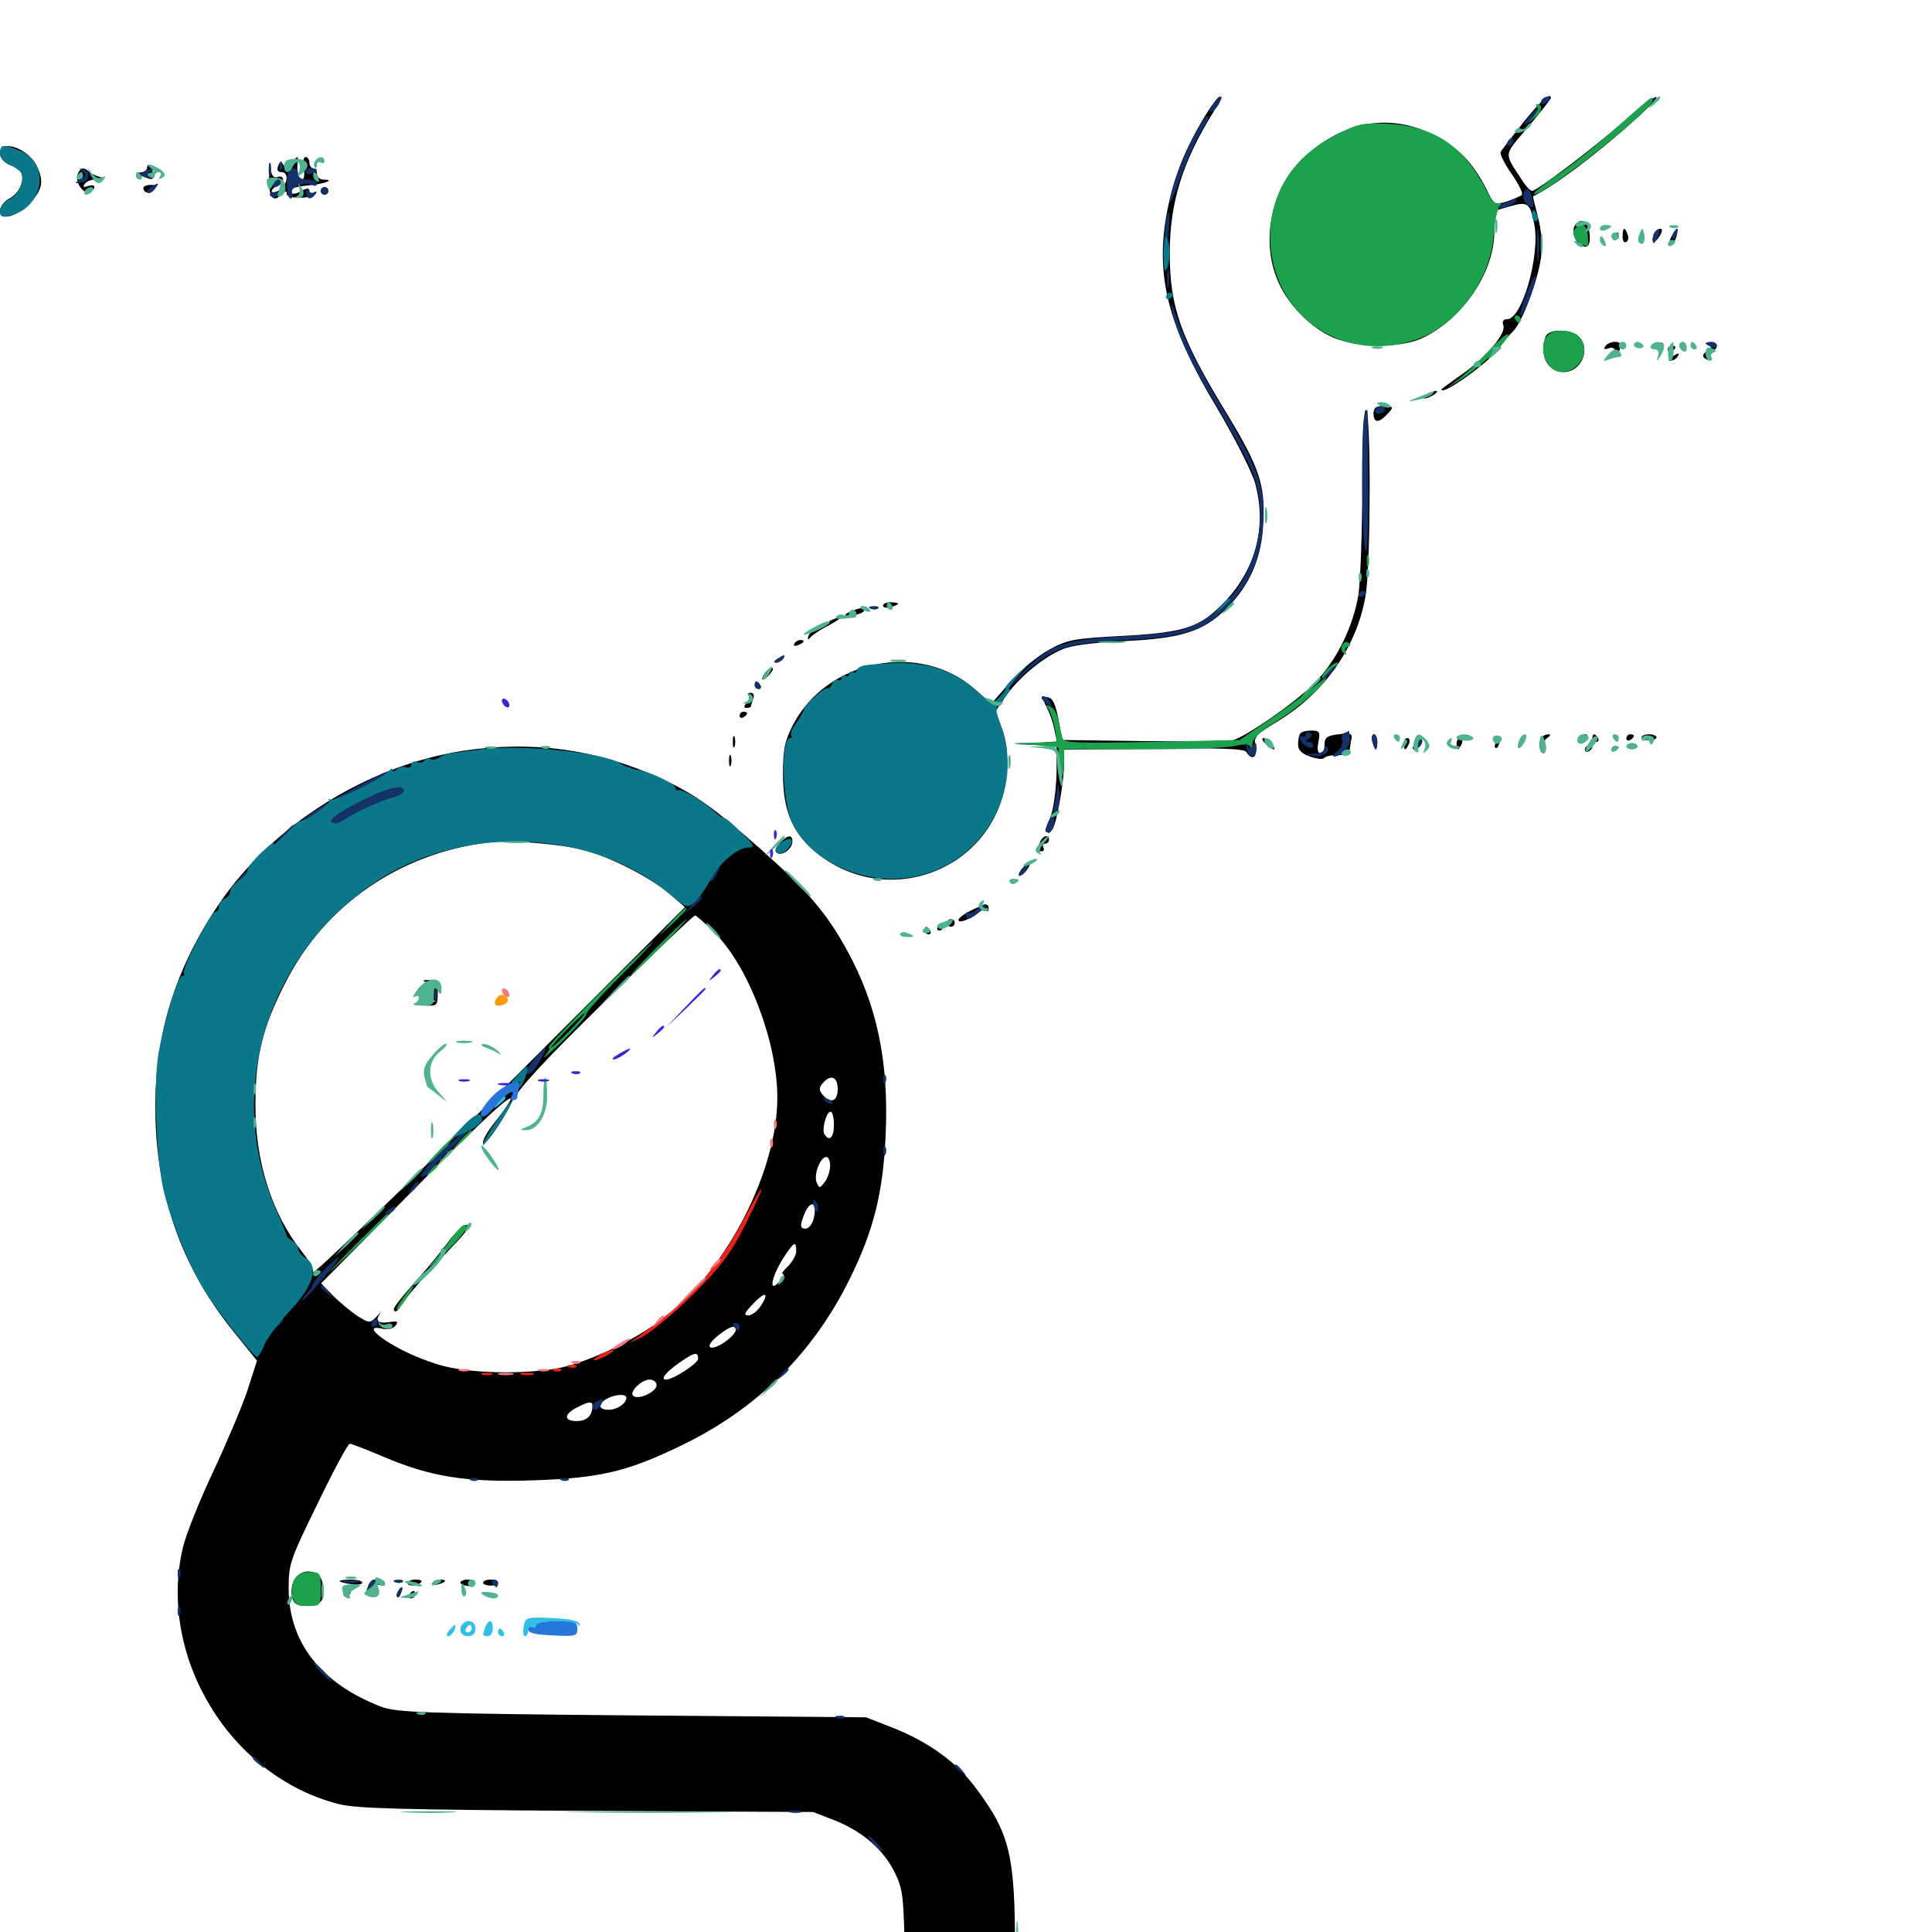<svg xmlns="http://www.w3.org/2000/svg" viewBox="0 -1000 1000 1000">
	<path fill="#000000" d="M623.633 -939.844C613.477 -923.047 607.812 -908.984 604.297 -891.602C597.656 -858.008 604.102 -831.836 629.883 -788.867C639.062 -773.438 647.656 -756.445 649.609 -750C655.664 -728.125 650.391 -706.445 634.766 -689.453C621.68 -675.391 614.062 -672.656 581.641 -670.898C555.664 -669.531 552.539 -668.945 542.969 -663.672C537.305 -660.547 528.125 -653.125 522.852 -646.875L513.086 -635.742L504.492 -643.359C476.172 -668.164 428.32 -658.789 410.547 -625C406.25 -616.602 405.273 -612.5 405.273 -599.414C405.273 -579.297 410.742 -567.578 424.609 -557.031C463.477 -528.125 518.359 -552.93 521.094 -600.977C521.68 -610.352 520.898 -616.797 518.555 -623.047L515.234 -631.836L520.703 -639.844C527.539 -649.414 539.844 -659.766 549.805 -663.867C554.492 -666.016 566.016 -667.383 581.836 -668.164C611.328 -669.531 622.656 -673.047 634.57 -684.766C646.875 -696.875 653.125 -711.133 653.906 -729.688C654.883 -749.023 651.758 -758.203 635.352 -785.352C611.133 -825 605.469 -840.82 605.469 -868.945C605.469 -894.922 611.914 -916.016 627.93 -941.797C630.664 -946.289 632.227 -950 631.445 -950C630.469 -950 626.953 -945.312 623.633 -939.844ZM788.672 -936.914C782.812 -929.492 777.539 -922.656 776.758 -921.484C776.172 -920.312 778.711 -915.234 782.422 -909.961C786.133 -904.688 788.477 -899.805 787.695 -899.023C786.719 -898.438 783.398 -896.875 779.883 -895.703C773.633 -893.75 773.438 -893.75 769.336 -902.148C762.305 -916.016 754.688 -923.828 741.797 -930.273C719.336 -941.602 695.312 -937.305 675.195 -918.75C658.008 -902.93 652.148 -875.195 661.719 -853.906C667.188 -841.211 680.664 -828.32 692.383 -824.414C705.273 -819.922 725.391 -820.117 735.742 -824.805C756.641 -834.375 773.438 -858.789 773.438 -879.883V-890.82L781.445 -893.164C790.82 -895.898 791.992 -894.922 794.141 -883.984C797.266 -867.969 787.891 -834.766 780.078 -834.766C778.125 -834.766 777.344 -833.789 778.125 -831.641C779.688 -827.344 769.141 -814.844 756.445 -806.055C750.781 -802.148 746.094 -798.633 746.094 -798.438C746.094 -794.727 771.68 -813.086 776.172 -820.117C777.93 -822.656 780.859 -826.367 783.008 -828.32C787.891 -833.008 796.094 -854.883 797.656 -866.992C798.438 -873.047 797.852 -880.859 796.094 -887.5C794.531 -893.359 793.359 -898.242 793.555 -898.438C803.906 -903.125 828.906 -922.07 848.047 -939.648C864.453 -954.688 857.812 -952.344 840.234 -936.914C823.828 -922.656 795.508 -901.172 792.969 -901.172C792.188 -901.172 790.039 -903.32 788.281 -906.055C778.125 -921.68 777.93 -918.75 791.016 -934.375C797.461 -941.992 802.734 -948.828 802.734 -949.219C802.734 -952.539 797.656 -948.047 788.672 -936.914ZM0 -920.703C0 -918.359 1.953 -916.016 4.688 -914.844C7.227 -913.867 9.961 -912.109 10.742 -910.938C13.086 -907.227 10.156 -900 4.883 -897.266C2.148 -895.898 0 -892.969 0 -890.82C0 -885.352 9.18 -887.891 16.016 -895.508C22.07 -901.953 22.852 -906.641 18.75 -914.648C14.062 -923.438 0 -928.125 0 -920.703ZM150.977 -915.43C149.023 -912.5 148.242 -912.5 146.875 -914.453C145.508 -916.602 144.922 -916.602 143.945 -914.062C143.164 -912.109 143.75 -910.938 145.508 -910.938C149.805 -910.938 149.023 -904.492 144.531 -901.562C142.383 -900.195 140.625 -900 140.625 -900.977C140.625 -901.953 141.992 -903.125 143.555 -903.906C145.117 -904.492 146.484 -905.859 146.484 -907.227C146.484 -908.398 145.312 -908.984 143.75 -908.398C141.797 -907.617 140.625 -908.984 140.039 -912.5C139.648 -915.43 139.258 -913.086 139.258 -907.617C139.258 -897.266 141.406 -894.922 146.094 -899.609C147.852 -901.367 148.438 -901.367 148.438 -899.609C148.438 -896.875 161.719 -897.07 163.477 -899.805C164.062 -900.977 163.672 -901.172 162.5 -900.391C161.133 -899.609 160.156 -900 160.156 -901.172C160.156 -902.734 158.984 -902.734 156.055 -901.172C153.906 -899.805 151.562 -899.414 150.781 -900C148.828 -902.148 151.758 -903.32 160.156 -904.102C168.359 -904.883 173.633 -907.031 167.383 -907.031C165.625 -907.031 164.062 -908.398 164.062 -909.961C164.062 -911.523 163.281 -912.891 162.109 -912.891C161.133 -912.891 160.156 -914.258 160.156 -915.82C160.156 -917.383 159.18 -918.75 158.203 -918.75C157.031 -918.75 156.641 -916.211 157.227 -912.891C157.812 -909.57 157.422 -907.031 156.25 -907.031C154.297 -907.031 153.516 -911.133 154.102 -916.406C154.492 -919.727 153.711 -919.336 150.977 -915.43ZM76.172 -913.281C76.172 -911.914 74.609 -910.938 72.852 -910.742C69.922 -910.742 69.922 -910.352 73.242 -908.984C78.906 -906.641 79.688 -906.641 79.297 -909.961C78.711 -913.477 76.172 -916.211 76.172 -913.281ZM40.234 -909.961C38.672 -905.859 42.969 -899.414 46.289 -900.586C47.656 -901.172 48.828 -902.344 48.828 -903.32C48.828 -904.102 47.461 -904.297 45.508 -903.711C43.359 -902.93 42.773 -903.125 43.75 -904.688C44.531 -906.055 47.461 -907.227 50.391 -907.227C54.492 -907.422 54.688 -907.617 51.758 -908.398C49.609 -908.984 47.07 -910.156 46.094 -911.133C43.359 -913.672 41.602 -913.281 40.234 -909.961ZM74.219 -902.734C74.219 -900 77.734 -899.414 79.688 -901.758C81.25 -903.711 80.859 -904.297 77.93 -904.297C75.977 -904.297 74.219 -903.516 74.219 -902.734ZM166.016 -901.172C166.016 -900.195 166.992 -899.219 167.969 -899.219C169.141 -899.219 169.922 -900.195 169.922 -901.172C169.922 -902.344 169.141 -903.125 167.969 -903.125C166.992 -903.125 166.016 -902.344 166.016 -901.172ZM815.82 -884.18C813.477 -882.031 814.258 -876.367 817.383 -873.828C821.484 -870.508 823.633 -872.852 822.656 -879.688C821.875 -885.156 818.75 -887.305 815.82 -884.18ZM839.844 -877.539C839.844 -875.391 840.625 -874.023 841.797 -874.805C842.773 -875.391 843.164 -877.148 842.383 -878.711C841.016 -882.812 839.844 -882.422 839.844 -877.539ZM856.055 -878.711C854.297 -874.023 856.25 -873.438 858.984 -877.734C860.547 -880.273 860.547 -881.641 859.375 -881.641C858.203 -881.641 856.836 -880.273 856.055 -878.711ZM865.234 -877.734C864.062 -875.586 863.867 -873.828 864.844 -873.828C866.016 -873.828 867.188 -875.586 867.773 -877.734C868.359 -879.883 868.359 -881.641 867.969 -881.641C867.578 -881.641 866.406 -879.883 865.234 -877.734ZM834.961 -877.734C834.375 -876.758 834.766 -875.781 835.742 -875.781C836.914 -875.781 837.891 -876.758 837.891 -877.734C837.891 -878.906 837.5 -879.688 837.109 -879.688C836.523 -879.688 835.547 -878.906 834.961 -877.734ZM800 -825.781C796.484 -816.406 800.977 -807.422 809.375 -807.422C818.555 -807.422 823.633 -819.531 817.188 -825.781C813.086 -829.883 801.562 -829.883 800 -825.781ZM830.859 -820.703C829.883 -819.336 830.469 -818.945 832.617 -819.727C834.57 -820.508 835.938 -819.727 836.328 -817.578C836.914 -815.039 837.305 -815.234 838.281 -818.75C839.258 -822.07 838.672 -823.047 835.938 -823.047C833.789 -823.047 831.641 -822.07 830.859 -820.703ZM859.57 -819.922C859.57 -817.773 860.156 -817.188 860.742 -818.75C861.328 -820.117 861.133 -821.875 860.547 -822.461C859.961 -823.242 859.375 -822.07 859.57 -819.922ZM884.375 -821.68C886.328 -820.898 886.133 -820.117 883.594 -818.359C881.055 -816.406 880.859 -815.43 882.812 -814.258C884.375 -813.281 884.961 -813.477 884.18 -814.648C883.398 -815.82 884.18 -817.188 885.742 -817.969C889.844 -819.531 889.453 -823.047 885.352 -822.852C883.008 -822.852 882.812 -822.461 884.375 -821.68ZM863.281 -818.945C863.281 -817.969 864.258 -817.578 865.234 -818.164C866.406 -818.75 867.188 -819.727 867.188 -820.312C867.188 -820.703 866.406 -821.094 865.234 -821.094C864.258 -821.094 863.281 -820.117 863.281 -818.945ZM865.234 -815.234C863.477 -814.062 863.281 -813.281 864.648 -813.281C865.82 -813.281 867.578 -814.258 868.164 -815.234C869.727 -817.578 868.945 -817.578 865.234 -815.234ZM738.281 -795.703C736.719 -794.727 736.328 -793.75 737.305 -793.75C738.477 -793.75 740.625 -794.727 742.188 -795.703C743.75 -796.68 744.336 -797.656 743.164 -797.656C742.188 -797.656 739.844 -796.68 738.281 -795.703ZM710.938 -785.938C710.938 -781.25 713.477 -780.859 717.578 -785.156C721.68 -789.258 721.484 -789.844 715.82 -789.844C712.305 -789.844 710.938 -788.867 710.938 -785.938ZM705.078 -746.484C705.078 -723.633 704.102 -699.219 703.125 -692.188C700.391 -675.781 691.992 -658.398 680.664 -646.68C671.484 -637.109 644.922 -618.555 637.891 -616.797C635.547 -616.406 614.844 -616.211 591.797 -616.406L549.805 -616.992L547.852 -627.734C546.289 -635.547 544.922 -638.672 542.383 -639.062C539.062 -639.648 539.062 -639.453 541.602 -634.18C543.164 -631.25 545.117 -625.977 545.703 -622.461L547.07 -616.211L535.742 -615.43L524.414 -614.844L535.742 -614.453L546.875 -614.062V-600C546.68 -592.188 545.508 -582.227 543.945 -577.93C541.211 -570.117 541.797 -566.016 544.922 -571.094C547.07 -574.609 550.781 -595.703 550.781 -604.883V-611.914L597.266 -612.5C632.617 -612.891 643.945 -612.5 645.117 -610.742C648.047 -606.055 650.977 -608.008 649.805 -613.672C648.828 -618.555 649.805 -619.727 661.523 -626.758C686.328 -641.797 703.125 -666.602 707.031 -693.164C709.57 -711.523 709.57 -787.891 707.031 -787.891C705.859 -787.891 705.078 -772.656 705.078 -746.484ZM457.031 -686.523C457.031 -687.5 458.789 -688.281 460.938 -688.281C463.086 -688.281 464.844 -687.891 464.844 -687.5C464.844 -687.109 463.086 -686.328 460.938 -685.742C458.789 -685.156 457.031 -685.547 457.031 -686.523ZM441.992 -684.18C439.453 -683.203 437.5 -682.227 437.5 -681.641C437.5 -680.469 445.508 -681.836 446.875 -683.398C448.828 -685.352 446.289 -685.938 441.992 -684.18ZM450.781 -684.961C449.219 -685.547 449.805 -686.133 451.953 -686.133C454.102 -686.328 455.273 -685.742 454.492 -685.156C453.906 -684.57 452.148 -684.375 450.781 -684.961ZM425.977 -676.953C422.266 -675.195 418.75 -672.266 418.359 -670.703C417.969 -668.75 418.164 -668.555 419.336 -669.922C420.117 -671.094 424.414 -674.023 428.711 -676.172C433.008 -678.516 435.742 -680.273 434.57 -680.469C433.594 -680.469 429.688 -678.906 425.977 -676.953ZM411.133 -666.797C410.547 -665.625 411.328 -665.43 412.891 -666.016C416.406 -667.383 416.992 -668.75 414.258 -668.75C413.086 -668.75 411.719 -667.969 411.133 -666.797ZM402.344 -658.984C400.586 -657.812 400.391 -657.031 401.758 -657.031C402.93 -657.031 404.688 -658.008 405.273 -658.984C406.836 -661.328 406.055 -661.328 402.344 -658.984ZM396.875 -652.734C395.508 -651.367 394.531 -649.609 394.531 -648.633C394.531 -647.656 395.898 -648.438 397.656 -650.195C399.414 -651.953 400.391 -653.711 400 -654.102C399.609 -654.688 398.047 -653.906 396.875 -652.734ZM390.625 -645.312C390.625 -644.336 391.602 -643.359 392.773 -643.359C393.75 -643.359 394.141 -644.336 393.555 -645.312C392.969 -646.484 391.992 -647.266 391.406 -647.266C391.016 -647.266 390.625 -646.484 390.625 -645.312ZM387.305 -640.039C388.086 -639.453 387.695 -637.695 386.523 -636.133C384.766 -634.375 384.961 -633.594 386.523 -633.594C387.695 -633.594 388.672 -633.984 388.672 -634.375C388.672 -634.766 389.258 -636.523 389.844 -638.281C390.625 -640.234 390.039 -641.406 388.477 -641.406C387.109 -641.406 386.719 -640.82 387.305 -640.039ZM382.812 -629.492C382.812 -630.664 383.789 -631.641 384.766 -631.641C385.938 -631.641 386.719 -631.25 386.719 -630.859C386.719 -630.273 385.938 -629.297 384.766 -628.711C383.789 -628.125 382.812 -628.516 382.812 -629.492ZM673.242 -620.508C672.461 -619.922 671.875 -617.383 671.875 -614.844C671.875 -611.719 673.633 -609.961 678.125 -608.398C681.445 -607.227 684.766 -606.836 685.352 -607.617C685.938 -608.594 689.258 -609.18 692.578 -609.18C696.484 -608.984 698.438 -609.961 698.633 -612.109C698.828 -613.672 699.219 -616.406 699.609 -617.969C700 -620.117 698.633 -620.703 694.336 -620.117C686.719 -619.336 685.547 -618.555 685.547 -613.867C685.547 -611.914 684.57 -610.156 683.398 -610.156C682.031 -610.156 681.641 -612.305 682.422 -616.016C683.398 -621.094 683.008 -621.875 678.906 -621.875C676.562 -621.875 673.828 -621.289 673.242 -620.508ZM695.312 -615.039C695.312 -617.969 691.211 -619.141 688.867 -616.602C686.328 -614.258 687.5 -612.109 691.406 -612.109C693.555 -612.109 695.312 -613.477 695.312 -615.039ZM379.297 -616.016C379.297 -613.281 379.688 -612.305 380.273 -613.672C380.664 -614.844 380.664 -617.188 380.273 -618.555C379.688 -619.727 379.297 -618.75 379.297 -616.016ZM710.352 -616.016C710.938 -613.867 711.719 -612.109 712.109 -612.109C712.5 -612.109 712.891 -613.867 712.891 -616.016C712.891 -618.164 712.109 -619.922 711.133 -619.922C710.156 -619.922 709.766 -618.164 710.352 -616.016ZM798.242 -618.555C796.094 -616.602 796.68 -610.156 798.828 -610.156C799.805 -610.156 800.195 -611.523 799.414 -613.281C798.828 -615.039 799.414 -617.188 800.977 -618.164C802.539 -619.141 802.734 -619.922 801.562 -619.922C800.391 -619.922 798.828 -619.336 798.242 -618.555ZM817.383 -617.969C816.797 -616.992 816.992 -616.016 818.164 -616.016C819.141 -616.016 820.703 -616.992 821.289 -617.969C821.875 -619.141 821.68 -619.922 820.508 -619.922C819.531 -619.922 817.969 -619.141 817.383 -617.969ZM824.219 -617.969C824.219 -616.992 825.195 -616.016 826.367 -616.016C827.344 -616.016 827.734 -616.992 827.148 -617.969C826.562 -619.141 825.586 -619.922 825 -619.922C824.609 -619.922 824.219 -619.141 824.219 -617.969ZM841.797 -617.773C841.797 -616.797 842.773 -616.406 843.75 -616.992C844.922 -617.578 845.703 -618.555 845.703 -619.141C845.703 -619.531 844.922 -619.922 843.75 -619.922C842.773 -619.922 841.797 -618.945 841.797 -617.773ZM849.609 -618.359C849.609 -617.578 851.367 -616.797 853.516 -616.797C855.664 -616.797 857.422 -617.578 857.422 -618.359C857.422 -619.141 855.664 -619.922 853.516 -619.922C851.367 -619.922 849.609 -619.141 849.609 -618.359ZM655.078 -615.039C656.641 -613.477 658.594 -612.109 659.375 -612.109C659.961 -612.109 659.57 -613.477 658.203 -615.039C656.836 -616.602 654.883 -617.969 653.906 -617.969C652.93 -617.969 653.32 -616.602 655.078 -615.039ZM726.562 -615.039C726.562 -613.477 726.953 -612.109 727.344 -612.109C727.734 -612.109 728.516 -613.477 729.297 -615.039C729.883 -616.602 729.492 -617.969 728.516 -617.969C727.344 -617.969 726.562 -616.602 726.562 -615.039ZM732.422 -615.039C730.859 -613.281 730.859 -612.109 732.031 -612.109C734.375 -612.109 737.109 -615.82 735.742 -617.188C735.352 -617.578 733.789 -616.797 732.422 -615.039ZM753.906 -615.039C753.906 -613.477 754.297 -612.109 754.688 -612.109C755.078 -612.109 755.859 -613.477 756.641 -615.039C757.227 -616.602 756.836 -617.969 755.859 -617.969C754.688 -617.969 753.906 -616.602 753.906 -615.039ZM774.414 -615.82C773.633 -614.648 773.438 -613.477 774.023 -612.891C774.414 -612.305 775.391 -613.281 775.977 -615.039C777.344 -618.359 776.172 -618.945 774.414 -615.82ZM239.258 -611.328C189.648 -603.516 141.211 -573.047 113.281 -532.031C88.867 -495.898 78.516 -459.375 80.664 -416.016C82.617 -376.758 95.703 -342.188 120.117 -311.719L133.008 -295.703L128.125 -280.469C125.391 -272.266 117.383 -253.32 110.352 -238.281C103.32 -223.438 96.289 -205.859 94.727 -199.219C81.25 -142.773 118.945 -80.469 175.391 -66.211C184.375 -63.867 208.984 -63.281 303.711 -62.695L420.898 -62.109L432.422 -57.617C446.484 -51.953 457.422 -42.578 463.281 -30.469C467.383 -22.07 467.773 -18.164 468.359 14.258L469.141 50H497.266H525.391V10.352C525.391 -39.648 522.852 -50.586 505.469 -74.023C495.312 -87.891 480.273 -98.633 461.719 -105.859L448.242 -111.133L327.148 -112.109C218.555 -113.086 205.078 -113.672 197.266 -116.602C166.016 -128.711 149.609 -149.805 149.414 -177.539C149.414 -190.625 150 -192.383 164.453 -221.875C172.656 -238.867 180.078 -252.734 181.055 -252.734C181.836 -252.734 189.453 -249.805 198.242 -246.094C222.852 -235.547 241.406 -232.617 276.172 -233.789C310.938 -234.961 325.195 -238.281 354.492 -252.734C392.188 -271.289 420.898 -299.805 439.648 -337.695C452.148 -362.891 457.031 -382.422 458.398 -412.109C460.156 -450.195 454.102 -479.688 438.281 -508.398C427.734 -527.539 418.164 -538.672 394.336 -559.961C368.359 -582.812 359.57 -589.062 341.211 -597.461C308.398 -612.305 275.391 -616.797 239.258 -611.328ZM301.758 -560.156C316.016 -556.445 336.914 -545.703 347.07 -536.914L354.492 -530.469L258.398 -434.375C205.469 -381.641 162.109 -340.039 162.109 -341.602C162.109 -343.359 159.57 -348.047 156.445 -351.953C140.625 -371.68 132.031 -398.828 132.227 -428.516C132.227 -453.711 135.938 -468.359 148.047 -491.992C168.359 -531.641 206.641 -558.008 251.953 -563.867C262.891 -565.43 289.062 -563.281 301.758 -560.156ZM370.117 -516.992C387.695 -499.219 402.344 -460.352 402.344 -431.836C402.344 -394.141 376.562 -343.555 344.531 -318.555C331.055 -307.812 309.18 -297.07 293.164 -292.773C276.953 -288.672 246.875 -288.672 230.273 -292.773C223.047 -294.531 212.305 -298.828 206.055 -302.344C193.75 -308.984 189.453 -314.258 197.656 -312.305C200.586 -311.523 203.32 -312.109 204.688 -313.867C206.445 -316.016 205.859 -316.406 201.172 -315.625C195.508 -314.844 193.945 -316.406 196.875 -320.312C197.656 -321.289 196.68 -320.508 194.922 -318.555C191.602 -315.039 191.211 -315.039 185.156 -318.75C181.641 -321.094 175.977 -325.781 172.461 -329.297L166.211 -335.742L216.992 -387.109C261.719 -432.422 275 -443.164 255.664 -418.555C252.539 -414.648 250 -410.156 250 -408.789C250 -405.273 259.18 -417.969 264.844 -429.492C268.555 -436.719 281.445 -450.781 314.062 -482.617C338.477 -506.641 358.984 -526.172 359.766 -526.172C360.352 -526.172 365.039 -522.07 370.117 -516.992ZM433.594 -436.328C433.594 -429.883 429.883 -428.516 425.781 -433.398C423.828 -435.742 423.828 -436.914 425.781 -439.258C429.883 -444.141 433.594 -442.773 433.594 -436.328ZM431.641 -417.773C431.641 -411.328 429.297 -408.789 426.758 -412.891C425.195 -415.234 427.734 -424.609 429.883 -424.609C430.859 -424.609 431.641 -421.484 431.641 -417.773ZM429.688 -396.68C429.688 -394.141 428.516 -390.43 426.953 -388.281C424.219 -384.766 424.023 -384.766 422.656 -388.086C421.094 -392.188 424.609 -401.172 427.734 -401.172C428.711 -401.172 429.688 -399.219 429.688 -396.68ZM421.094 -368.945C420.312 -366.211 418.555 -364.062 416.797 -364.062C414.648 -364.062 414.062 -365.234 415.234 -368.555C418.359 -379.102 423.633 -379.492 421.094 -368.945ZM412.109 -352.344C412.109 -350.391 410.156 -346.875 407.812 -344.531C405.469 -342.383 404.297 -340.625 405.078 -340.625C406.055 -340.625 405.664 -339.258 404.297 -337.695C397.07 -328.906 399.023 -339.453 406.836 -350.977C411.133 -357.227 412.109 -357.617 412.109 -352.344ZM393.75 -324.023C391.992 -321.289 389.062 -319.141 387.305 -319.141C384.766 -319.141 385.352 -320.508 389.648 -325C396.094 -331.836 398.438 -331.25 393.75 -324.023ZM380.859 -311.719C380.859 -309.57 375 -304.492 370.703 -302.93C365.43 -301.172 366.406 -304.688 372.266 -309.18C377.734 -313.477 380.859 -314.453 380.859 -311.719ZM361.328 -296.68C361.328 -294.336 348.438 -285.938 344.727 -285.938C341.602 -285.938 344.727 -289.844 351.172 -294.336C359.57 -300.195 361.328 -300.586 361.328 -296.68ZM339.844 -283.008C339.844 -279.688 330.859 -275.391 327.93 -277.344C325.195 -279.102 331.836 -285.938 336.328 -285.938C338.281 -285.938 339.844 -284.57 339.844 -283.008ZM324.219 -276.562C324.219 -273.633 319.531 -270.312 315.039 -270.312C309.766 -270.312 309.18 -273.242 314.062 -275.977C318.164 -278.32 324.219 -278.711 324.219 -276.562ZM306.641 -272.461C306.641 -267.188 303.711 -264.453 298.438 -264.453C291.602 -264.453 291.797 -268.164 299.023 -271.68C304.688 -274.609 306.641 -274.805 306.641 -272.461ZM221.094 -491.406C223.633 -490.43 224.023 -489.258 222.656 -487.109C221.289 -484.961 220.703 -484.961 220.703 -486.719C220.703 -488.086 219.727 -488.672 218.555 -487.891C216.992 -487.109 217.969 -485.742 220.898 -484.18L225.391 -481.641L220.703 -480.664C216.016 -479.883 216.016 -479.883 221.289 -479.492C226.172 -479.297 226.562 -479.883 226.562 -486.133C226.562 -491.992 225.977 -492.969 222.266 -492.773C218.555 -492.773 218.359 -492.383 221.094 -491.406ZM220.898 -441.016C220.898 -438.867 221.484 -438.281 222.07 -439.844C222.656 -441.211 222.461 -442.969 221.875 -443.555C221.289 -444.336 220.703 -443.164 220.898 -441.016ZM233.203 -358.789C230.273 -354.688 224.609 -347.852 220.898 -343.359C205.078 -325.391 202.93 -322.656 204.102 -321.484C204.883 -320.703 206.25 -321.875 207.422 -324.023C209.766 -328.125 220.508 -340.43 235.156 -355.859C241.406 -362.305 243.945 -366.016 241.797 -366.016C240.234 -366.016 236.328 -362.695 233.203 -358.789ZM820.312 -611.914C820.312 -610.938 821.289 -610.547 822.266 -611.133C823.438 -611.719 824.219 -612.695 824.219 -613.281C824.219 -613.672 823.438 -614.062 822.266 -614.062C821.289 -614.062 820.312 -613.086 820.312 -611.914ZM377.344 -606.25C377.344 -603.516 377.734 -602.539 378.32 -603.906C378.711 -605.078 378.711 -607.422 378.32 -608.789C377.734 -609.961 377.344 -608.984 377.344 -606.25ZM403.516 -563.477C401.172 -560.938 400.781 -559.375 402.344 -558.398C404.883 -556.836 410.156 -560.742 410.156 -564.453C410.156 -568.359 407.422 -567.773 403.516 -563.477ZM538.281 -564.062C536.719 -559.961 536.719 -559.375 539.258 -559.375C540.234 -559.375 540.625 -560.352 540.039 -561.328C539.453 -562.5 539.844 -563.281 540.82 -563.281C541.992 -563.281 542.969 -564.258 542.969 -565.234C542.969 -568.359 539.648 -567.578 538.281 -564.062ZM529.688 -551.172C528.32 -549.805 527.344 -548.047 527.344 -547.07C527.344 -546.094 528.711 -546.875 530.469 -548.633C532.227 -550.391 533.203 -552.148 532.812 -552.539C532.422 -553.125 530.859 -552.344 529.688 -551.172ZM502.539 -528.711C499.023 -526.953 496.094 -524.805 496.094 -523.828C496.094 -521.875 501.953 -524.023 506.055 -527.539C507.812 -528.906 509.766 -529.492 510.352 -528.711C511.133 -528.125 511.719 -528.516 511.719 -529.688C511.719 -532.617 510.156 -532.422 502.539 -528.711ZM490.234 -522.266C490.234 -521.289 491.211 -520.312 492.188 -520.312C493.359 -520.312 494.141 -521.289 494.141 -522.266C494.141 -523.438 493.359 -524.219 492.188 -524.219C491.211 -524.219 490.234 -523.438 490.234 -522.266ZM485.352 -520.312C484.766 -519.336 485.156 -518.359 486.133 -518.359C487.305 -518.359 488.281 -519.336 488.281 -520.312C488.281 -521.484 487.891 -522.266 487.5 -522.266C486.914 -522.266 485.938 -521.484 485.352 -520.312ZM478.516 -518.359C478.516 -517.383 479.492 -516.406 480.664 -516.406C481.641 -516.406 482.031 -517.383 481.445 -518.359C480.859 -519.531 479.883 -520.312 479.297 -520.312C478.906 -520.312 478.516 -519.531 478.516 -518.359ZM152.344 -182.227C150.977 -180.078 150.586 -175.977 151.172 -173.438C152.148 -169.727 153.711 -168.75 159.18 -168.75C166.602 -168.75 168.945 -172.656 166.797 -181.25C165.234 -187.891 155.664 -188.477 152.344 -182.227ZM175.781 -181.641C175.781 -182.031 178.516 -182.422 181.641 -182.422C184.961 -182.422 187.5 -181.641 187.5 -180.859C187.5 -179.883 184.961 -179.492 181.641 -180.078C178.516 -180.469 175.781 -181.25 175.781 -181.641ZM190.625 -179.297C188.672 -174.219 189.453 -173.438 192.383 -177.344C193.75 -179.297 195.898 -180.273 197.07 -179.492C198.242 -178.906 199.219 -179.297 199.219 -180.273C199.219 -183.594 191.992 -182.812 190.625 -179.297ZM204.688 -181.055C203.125 -181.641 203.711 -182.227 205.859 -182.227C208.008 -182.422 209.18 -181.836 208.398 -181.25C207.812 -180.664 206.055 -180.469 204.688 -181.055ZM210.938 -180.664C210.938 -181.641 212.891 -182.422 215.234 -182.422C217.578 -182.422 218.75 -181.836 217.969 -181.055C216.016 -178.906 210.938 -178.711 210.938 -180.664ZM223.828 -180.664C223.047 -179.688 224.414 -179.297 226.562 -179.883C231.055 -181.055 231.641 -182.422 227.734 -182.422C226.172 -182.422 224.414 -181.641 223.828 -180.664ZM238.281 -180.859C238.281 -180.078 240.039 -179.297 242.188 -179.102C244.336 -178.906 246.094 -179.492 246.094 -180.664C246.094 -181.641 244.336 -182.422 242.188 -182.422C240.039 -182.422 238.281 -181.641 238.281 -180.859ZM250 -180.859C250 -180.078 251.758 -179.297 253.906 -179.297C256.055 -179.297 257.812 -180.078 257.812 -180.859C257.812 -181.641 256.055 -182.422 253.906 -182.422C251.758 -182.422 250 -181.641 250 -180.859ZM177.734 -175.391C177.734 -173.828 178.711 -173.047 179.688 -173.633C180.859 -174.219 181.641 -175.586 181.641 -176.758C181.641 -177.734 180.859 -178.516 179.688 -178.516C178.711 -178.516 177.734 -177.148 177.734 -175.391ZM206.055 -176.367C205.273 -175.195 205.078 -174.023 205.664 -173.438C206.055 -172.852 207.031 -173.828 207.617 -175.586C208.984 -178.906 207.812 -179.492 206.055 -176.367ZM211.914 -174.609C211.328 -173.633 211.719 -172.656 212.695 -172.656C213.867 -172.656 214.844 -173.633 214.844 -174.609C214.844 -175.781 214.453 -176.562 214.062 -176.562C213.477 -176.562 212.5 -175.781 211.914 -174.609Z"/>
	<path fill="#ff9906" d="M256.836 -483.008C254.883 -480.078 257.031 -478.516 260.742 -480.078C262.5 -480.664 263.281 -482.031 262.695 -483.203C261.133 -485.742 258.398 -485.742 256.836 -483.008Z"/>
	<path fill="#ef2218" d="M384.766 -368.555C371.094 -342.578 354.492 -324.414 326.953 -305.859C325 -304.492 327.148 -305.469 332.031 -307.812C336.914 -310.352 348.828 -320.117 358.594 -329.883C373.047 -344.336 377.93 -350.781 385.547 -365.625C390.625 -375.781 394.531 -384.18 394.141 -384.57C393.75 -384.961 389.648 -377.734 384.766 -368.555ZM310.547 -298.633C307.812 -297.07 306.641 -295.898 307.617 -295.898C308.789 -295.898 311.719 -297.07 314.453 -298.633C317.188 -300.195 318.555 -301.367 317.383 -301.367C316.406 -301.367 313.281 -300.195 310.547 -298.633ZM294.531 -292.383C292.969 -292.969 293.555 -293.555 295.703 -293.555C297.852 -293.75 299.023 -293.164 298.242 -292.578C297.656 -291.992 295.898 -291.797 294.531 -292.383ZM286.719 -290.43C285.156 -291.016 285.742 -291.602 287.891 -291.602C290.039 -291.797 291.211 -291.211 290.43 -290.625C289.844 -290.039 288.086 -289.844 286.719 -290.43ZM249.609 -288.477C248.242 -289.062 249.219 -289.453 251.953 -289.453C254.688 -289.453 255.664 -289.062 254.492 -288.477C253.125 -288.086 250.781 -288.086 249.609 -288.477ZM270.117 -288.477C268.164 -289.062 269.336 -289.453 272.461 -289.453C275.781 -289.453 277.148 -289.062 275.977 -288.477C274.609 -288.086 271.875 -288.086 270.117 -288.477Z"/>
	<path fill="#1ca14c" d="M836.914 -934.18C827.344 -925.586 813.477 -914.453 806.25 -909.57C798.828 -904.492 793.359 -900 793.945 -899.609C796.68 -896.68 855.469 -943.164 855.469 -948.047C855.469 -950.781 856.445 -951.367 836.914 -934.18ZM795.508 -944.727C796.289 -944.141 795.312 -941.602 793.555 -939.453C790.039 -935.352 790.039 -935.352 794.336 -939.062C798.242 -942.188 798.828 -946.094 795.508 -946.094C794.727 -946.094 794.922 -945.508 795.508 -944.727ZM691.992 -930.469C669.336 -919.141 657.227 -900.195 657.422 -876.758C658.008 -836.914 694.922 -811.133 733.008 -824.219C753.711 -831.25 771.289 -854.688 773.047 -877.539C773.438 -884.57 775 -891.602 776.172 -893.164C777.734 -895.312 777.734 -895.703 775.977 -894.727C774.414 -893.75 772.07 -896.094 769.336 -901.562C757.812 -924.219 742.578 -934.57 718.75 -935.938C705.469 -936.523 703.125 -936.133 691.992 -930.469ZM815.82 -882.227C813.281 -879.883 814.453 -875.977 818.359 -873.828C822.07 -871.875 822.266 -872.266 821.875 -877.734C821.484 -883.203 818.75 -885.352 815.82 -882.227ZM784.18 -834.766C784.766 -833.789 785.742 -832.812 786.328 -832.812C786.719 -832.812 787.109 -833.789 787.109 -834.766C787.109 -835.938 786.133 -836.719 784.961 -836.719C783.984 -836.719 783.594 -835.938 784.18 -834.766ZM801.172 -826.562C795.508 -820.898 800.391 -807.422 808.203 -807.422C817.969 -807.422 823.828 -819.336 817.188 -825.781C813.672 -829.492 804.492 -829.883 801.172 -826.562ZM769.531 -817.383C764.648 -812.305 758.203 -806.055 754.883 -803.711L749.023 -799.219L755.078 -802.93C765.82 -809.375 784.375 -827.148 780.078 -826.953C779.102 -826.758 774.414 -822.656 769.531 -817.383ZM707.422 -709.766C707.422 -707.031 707.812 -706.055 708.398 -707.422C708.789 -708.594 708.789 -710.938 708.398 -712.305C707.812 -713.477 707.422 -712.5 707.422 -709.766ZM694.531 -665.82C693.945 -664.258 694.531 -662.5 695.703 -661.719C696.875 -660.938 697.266 -661.133 696.484 -662.5C695.898 -663.477 696.289 -664.844 697.656 -665.234C699.219 -665.82 699.414 -666.406 697.852 -667.383C696.68 -668.164 695.312 -667.383 694.531 -665.82ZM686.523 -653.125C684.57 -650.977 683.594 -649.219 684.57 -649.219C686.719 -649.219 673.438 -638.867 656.25 -626.953L641.602 -616.992L596.094 -616.016C556.836 -615.234 550.586 -615.43 550 -617.969C549.414 -619.531 548.633 -623.633 547.852 -627.148C547.266 -630.469 545.312 -633.789 543.555 -634.375C541.211 -635.352 541.016 -634.961 542.578 -633.203C543.555 -631.836 545.117 -627.344 545.898 -623.438L547.266 -616.016L535.938 -615.625L524.414 -615.43L536.133 -614.258L547.852 -613.086V-604.883C547.852 -600.586 548.438 -597.266 549.414 -597.852C550.195 -598.242 550.781 -601.758 550.781 -605.469V-612.109H591.406C613.672 -612.109 635.156 -612.891 639.062 -613.867C644.141 -615.039 646.68 -614.844 647.266 -613.281C647.656 -612.109 648.242 -612.891 648.242 -615.039C648.438 -617.773 652.148 -621.289 659.375 -625.781C671.484 -633.008 686.523 -646.289 686.523 -649.414C686.523 -650.586 688.281 -652.734 690.234 -654.297C692.383 -655.859 693.164 -657.031 691.992 -657.031C691.016 -657.031 688.477 -655.273 686.523 -653.125ZM347.461 -522.852L340.82 -515.43L348.242 -522.07C354.883 -528.516 356.445 -530.078 354.883 -530.078C354.492 -530.078 351.172 -526.758 347.461 -522.852ZM339.844 -509.57C331.836 -501.562 325.781 -494.922 326.367 -494.922C326.758 -494.922 333.789 -501.562 341.797 -509.57C349.805 -517.578 355.859 -524.219 355.273 -524.219C354.883 -524.219 347.852 -517.578 339.844 -509.57ZM309.57 -485.156C294.531 -470.117 283.008 -457.812 283.984 -457.812C284.961 -457.812 284.18 -455.859 282.031 -453.516C280.078 -450.977 284.375 -454.688 291.602 -461.523C298.633 -468.555 304.102 -474.609 303.516 -475.195C303.125 -475.781 310.742 -484.375 320.703 -494.336C330.664 -504.297 338.281 -512.5 337.891 -512.5C337.305 -512.5 324.609 -500.195 309.57 -485.156ZM294.922 -466.602C290.234 -461.719 285.938 -457.812 285.352 -457.812C284.766 -457.812 288.281 -461.719 292.969 -466.602C297.656 -471.484 301.953 -475.391 302.539 -475.391C303.125 -475.391 299.609 -471.484 294.922 -466.602ZM238.086 -409.57L233.398 -404.102L238.867 -408.789C243.75 -413.281 245.117 -414.844 243.555 -414.844C243.164 -414.844 240.82 -412.5 238.086 -409.57ZM225.586 -402.734C221.289 -398.242 219.531 -395.898 221.875 -397.852C224.023 -399.609 226.562 -400.586 227.344 -399.805C228.125 -398.828 228.516 -399.609 228.125 -401.172C227.734 -402.93 228.711 -403.906 230.469 -403.516C232.031 -403.125 232.812 -403.516 232.031 -404.297C231.25 -405.078 231.445 -406.836 232.617 -408.398C237.5 -414.258 232.617 -410.352 225.586 -402.734ZM222.461 -393.945C219.922 -390.82 220.117 -390.625 223.242 -393.164C225 -394.531 226.562 -396.094 226.562 -396.484C226.562 -398.047 225 -397.07 222.461 -393.945ZM186.133 -357.812C178.32 -350 171.289 -342.773 170.508 -341.602C169.727 -340.625 176.367 -346.68 185.156 -355.273C200 -369.531 202.148 -371.875 200.586 -371.875C200.391 -371.875 193.75 -365.43 186.133 -357.812ZM234.18 -359.766C231.836 -356.25 227.148 -350.195 223.828 -346.484C220.508 -342.773 222.461 -343.945 228.125 -349.414C239.062 -359.57 243.75 -366.016 240.43 -366.016C239.453 -366.016 236.523 -363.086 234.18 -359.766ZM208.984 -328.711C206.641 -325.586 204.883 -322.461 205.469 -322.07C205.859 -321.68 208.008 -324.414 210.547 -328.125C216.016 -336.328 214.648 -336.914 208.984 -328.711ZM152.344 -182.422C151.172 -180.273 150.781 -176.367 151.562 -173.633C152.539 -169.531 153.906 -168.75 159.375 -168.75C166.016 -168.75 166.016 -168.945 166.016 -177.539C166.016 -185.938 165.82 -186.328 160.156 -186.328C156.445 -186.328 153.711 -184.961 152.344 -182.422Z"/>
	<path fill="#143269" d="M627.93 -946.094C625.977 -943.945 625.391 -942.188 626.562 -942.188C627.734 -942.188 629.688 -943.945 630.859 -946.094C632.031 -948.242 632.617 -950 632.227 -950C631.836 -950 629.883 -948.242 627.93 -946.094ZM797.852 -948.047C797.266 -947.07 797.461 -946.094 798.633 -946.094C799.609 -946.094 801.172 -947.07 801.758 -948.047C802.344 -949.219 802.148 -950 800.977 -950C800 -950 798.438 -949.219 797.852 -948.047ZM791.992 -940.234C790.039 -938.086 788.867 -935.938 789.258 -935.547C789.648 -935.156 791.602 -936.914 793.555 -939.453C797.852 -945.117 796.875 -945.703 791.992 -940.234ZM618.359 -930.469C612.695 -919.922 605.469 -900.391 605.469 -895.508C605.469 -893.75 608.008 -899.414 610.938 -908.008C614.062 -916.602 618.75 -927.344 621.68 -932.031C624.609 -936.523 626.172 -940.234 625.391 -940.234C624.414 -940.234 621.289 -935.938 618.359 -930.469ZM780.273 -926.562C779.688 -925.586 780.078 -924.609 781.055 -924.609C782.227 -924.609 783.203 -925.586 783.203 -926.562C783.203 -927.734 782.812 -928.516 782.422 -928.516C781.836 -928.516 780.859 -927.734 780.273 -926.562ZM139.062 -911.914C139.062 -908.789 139.453 -907.617 140.039 -909.57C140.43 -911.328 140.43 -914.062 140.039 -915.43C139.453 -916.602 139.062 -915.234 139.062 -911.914ZM144.727 -913.672C144.727 -911.523 145.312 -910.938 145.898 -912.5C146.484 -913.867 146.289 -915.625 145.703 -916.211C145.117 -916.992 144.531 -915.82 144.727 -913.672ZM42.773 -911.328C44.922 -909.766 44.727 -908.984 41.797 -907.227C38.281 -905.078 38.281 -904.883 41.992 -905.469C46.484 -906.25 47.266 -911.133 42.969 -912.305C40.625 -913.086 40.625 -912.891 42.773 -911.328ZM74.609 -911.133C72.461 -909.766 72.656 -909.375 75.195 -908.398C76.953 -907.617 77.93 -907.812 77.148 -908.789C76.562 -909.766 77.344 -911.133 78.516 -911.523C79.883 -912.109 80.273 -912.695 79.102 -912.695C78.125 -912.695 75.977 -912.109 74.609 -911.133ZM149.805 -911.523C147.656 -909.57 148.242 -897.266 150.391 -897.266C151.367 -897.266 151.758 -898.633 151.172 -900.195C150 -903.32 158.398 -906.445 161.914 -904.102C163.086 -903.516 164.062 -903.906 164.062 -904.883C164.062 -906.055 161.914 -907.031 159.18 -907.031C156.055 -907.031 154.297 -908.203 154.297 -909.961C154.297 -913.086 151.953 -913.867 149.805 -911.523ZM158.203 -910.938C158.203 -909.961 159.57 -909.57 161.133 -910.156C162.695 -910.938 164.062 -911.719 164.062 -912.109C164.062 -912.5 162.695 -912.891 161.133 -912.891C159.57 -912.891 158.203 -912.109 158.203 -910.938ZM141.602 -905.078C141.016 -904.102 141.211 -903.125 142.383 -903.125C143.359 -903.125 144.922 -904.102 145.508 -905.078C146.094 -906.25 145.898 -907.031 144.727 -907.031C143.75 -907.031 142.188 -906.25 141.602 -905.078ZM78.125 -903.125C76.562 -902.148 75.781 -900.781 76.367 -900.195C77.148 -899.609 78.711 -900.391 80.078 -902.148C82.812 -905.469 82.227 -905.859 78.125 -903.125ZM158.398 -900.781C158.203 -896.875 161.133 -896.094 163.281 -899.609C164.062 -900.781 163.867 -901.172 162.5 -900.391C161.523 -899.805 159.961 -900.391 159.57 -901.562C158.984 -903.125 158.398 -902.734 158.398 -900.781ZM166.016 -901.172C166.016 -900.195 166.992 -899.219 167.969 -899.219C169.141 -899.219 169.922 -900.195 169.922 -901.172C169.922 -902.344 169.141 -903.125 167.969 -903.125C166.992 -903.125 166.016 -902.344 166.016 -901.172ZM788.477 -899.414C788.086 -897.461 789.062 -895.117 791.016 -893.75C793.75 -891.992 794.141 -892.383 793.359 -896.484C792.188 -902.539 789.844 -904.102 788.477 -899.414ZM139.844 -898.828C140.43 -897.852 141.797 -897.656 142.773 -898.242C145.312 -900 144.922 -900.586 141.602 -900.586C140.039 -900.586 139.258 -899.805 139.844 -898.828ZM779.883 -895.312C777.344 -894.336 775.391 -893.164 775.391 -892.578C775.391 -891.211 783.203 -893.75 784.375 -895.508C785.547 -897.461 785.547 -897.461 779.883 -895.312ZM602.93 -879.883C602.148 -873.047 601.953 -866.992 602.344 -866.602C603.516 -865.234 606.055 -886.719 605.078 -889.844C604.492 -891.211 603.516 -886.719 602.93 -879.883ZM795.508 -872.852C795.508 -865.43 795.898 -862.5 796.289 -866.602C796.68 -870.508 796.68 -876.758 796.289 -880.273C795.898 -883.594 795.508 -880.469 795.508 -872.852ZM856.836 -880.273C856.055 -879.688 855.469 -877.734 855.469 -875.977C855.664 -873.438 856.055 -873.438 857.617 -876.367C859.766 -880.078 859.18 -882.812 856.836 -880.273ZM866.211 -879.492C865.43 -878.32 865.234 -877.148 865.82 -876.562C866.211 -875.977 867.188 -876.953 867.773 -878.711C869.141 -882.031 867.969 -882.617 866.211 -879.492ZM604.102 -855.273C604.102 -850.977 604.492 -849.414 604.883 -851.953C605.273 -854.297 605.273 -857.812 604.883 -859.766C604.297 -861.523 603.906 -859.57 604.102 -855.273ZM789.844 -847.266C787.5 -841.406 786.328 -836.719 787.109 -836.719C788.867 -836.719 795.898 -856.055 794.727 -857.227C794.336 -857.617 791.992 -853.125 789.844 -847.266ZM606.25 -841.602C608.008 -829.883 615.625 -813.086 629.492 -790.43C637.109 -777.734 645.312 -762.5 647.852 -756.641C659.766 -727.734 646.68 -690.43 619.922 -677.344C610.742 -672.852 605.859 -672.07 582.227 -670.703C550 -668.945 543.164 -666.406 528.32 -650.781L518.555 -640.625L529.688 -650.781C545.508 -665.234 550.977 -666.992 583.008 -668.75C614.844 -670.508 623.828 -673.633 636.719 -687.5C647.656 -699.414 652.734 -711.719 653.711 -729.297C654.883 -748.047 651.562 -757.031 630.859 -791.992C622.07 -806.25 612.891 -824.609 610.156 -832.812C607.422 -840.82 605.664 -844.727 606.25 -841.602ZM882.812 -822.266C882.812 -822.656 884.18 -823.047 885.742 -823.047C887.305 -823.047 888.672 -822.266 888.672 -821.094C888.672 -820.117 887.305 -819.727 885.742 -820.312C884.18 -821.094 882.812 -821.875 882.812 -822.266ZM711.914 -787.891C711.328 -786.914 712.109 -785.938 713.672 -785.938C715.43 -785.938 716.797 -786.914 716.797 -787.891C716.797 -789.062 716.016 -789.844 715.039 -789.844C713.867 -789.844 712.5 -789.062 711.914 -787.891ZM706.25 -784.766C704.297 -779.883 704.883 -716.016 706.836 -714.844C707.812 -714.062 708.398 -729.297 708.203 -750.781C708.203 -771.094 707.812 -787.891 707.812 -787.891C707.617 -787.891 706.836 -786.523 706.25 -784.766ZM703.125 -691.992C703.125 -691.016 704.102 -690.625 705.078 -691.211C706.25 -691.797 707.031 -692.773 707.031 -693.359C707.031 -693.75 706.25 -694.141 705.078 -694.141C704.102 -694.141 703.125 -693.164 703.125 -691.992ZM450.781 -684.961C449.219 -685.547 449.805 -686.133 451.953 -686.133C454.102 -686.328 455.273 -685.742 454.492 -685.156C453.906 -684.57 452.148 -684.375 450.781 -684.961ZM402.344 -658.984C400.586 -657.812 400.391 -657.031 401.758 -657.031C402.93 -657.031 404.688 -658.008 405.273 -658.984C406.836 -661.328 406.055 -661.328 402.344 -658.984ZM686.328 -650.781L682.617 -646.289L687.109 -650C689.453 -652.148 691.406 -654.102 691.406 -654.492C691.406 -656.055 689.844 -654.883 686.328 -650.781ZM390.625 -645.312C390.625 -644.336 391.602 -643.359 392.773 -643.359C393.75 -643.359 394.141 -644.336 393.555 -645.312C392.969 -646.484 391.992 -647.266 391.406 -647.266C391.016 -647.266 390.625 -646.484 390.625 -645.312ZM539.062 -638.672C539.062 -638.281 540.43 -636.914 541.992 -635.547C544.531 -633.398 544.727 -633.594 543.75 -636.328C542.773 -639.062 539.062 -640.82 539.062 -638.672ZM675.781 -619.922C675.781 -618.75 675 -618.359 673.828 -618.945C672.852 -619.531 672.461 -618.945 673.047 -617.188C674.414 -613.867 679.688 -611.328 679.688 -614.062C679.688 -615.234 678.516 -616.016 677.344 -616.016C675.391 -616.016 675.586 -616.602 677.539 -617.773C679.297 -618.945 679.492 -619.922 677.93 -620.703C676.758 -621.484 675.781 -621.094 675.781 -619.922ZM695.898 -620.703C694.531 -620.117 694.141 -618.359 694.727 -616.797C695.312 -615.234 694.141 -612.695 692.188 -611.133C690.039 -609.57 689.453 -608.398 690.43 -608.398C694.336 -608.398 699.023 -613.477 698.633 -617.578C698.438 -619.922 698.438 -621.875 698.242 -621.68C698.242 -621.68 697.266 -621.094 695.898 -620.703ZM710.352 -616.016C710.938 -613.867 711.719 -612.109 712.109 -612.109C712.5 -612.109 712.891 -613.867 712.891 -616.016C712.891 -618.164 712.109 -619.922 711.133 -619.922C710.156 -619.922 709.766 -618.164 710.352 -616.016ZM733.594 -614.648C732.422 -611.914 732.617 -611.719 734.57 -613.477C735.938 -614.844 736.523 -616.406 735.938 -616.992C735.352 -617.578 734.18 -616.602 733.594 -614.648ZM645.117 -613.281C645.703 -607.617 650.391 -607.031 650.391 -612.5C650.391 -615.82 649.805 -616.211 648.633 -614.258C647.266 -612.109 646.68 -612.109 645.703 -614.258C645.117 -616.016 644.727 -615.43 645.117 -613.281ZM685.547 -612.5C685.547 -611.133 683.203 -609.961 680.273 -609.961C675.195 -609.57 675.195 -609.57 679.492 -608.789C684.18 -607.812 689.258 -610.938 686.914 -613.477C686.133 -614.062 685.547 -613.672 685.547 -612.5ZM181.25 -591.016C171.875 -585.938 161.719 -579.883 158.789 -577.344L153.32 -572.852L159.18 -576.562C162.5 -578.711 173.047 -584.57 182.617 -589.648C201.953 -600 202.539 -600.391 200 -600.391C199.023 -600.391 190.625 -596.094 181.25 -591.016ZM547.266 -592.578C547.07 -589.844 546.289 -585.547 545.703 -582.812C544.727 -579.102 544.922 -578.516 546.68 -580.078C548.047 -581.445 548.828 -585.547 548.242 -589.844C547.852 -594.141 547.461 -595.312 547.266 -592.578ZM184.961 -584.375C174.805 -579.102 170.312 -575.781 171.68 -574.414C172.852 -573.242 175.391 -573.828 179.102 -576.367C184.766 -580.078 196.68 -585.547 204.688 -587.695C207.031 -588.477 208.984 -589.844 208.984 -590.82C208.984 -594.531 199.609 -591.992 184.961 -584.375ZM542.188 -573.828C540.625 -569.727 540.625 -569.141 542.773 -569.141C543.75 -569.141 544.922 -570.898 545.508 -573.047C546.68 -577.734 543.945 -578.32 542.188 -573.828ZM145.312 -566.797L139.648 -560.352L146.094 -566.016C149.414 -569.336 152.344 -572.07 152.344 -572.461C152.344 -574.023 150.781 -572.656 145.312 -566.797ZM369.141 -547.656C367.969 -545.508 367.578 -543.75 367.969 -543.75C368.555 -543.75 369.922 -545.508 371.094 -547.656C372.266 -549.805 372.656 -551.562 372.266 -551.562C371.68 -551.562 370.312 -549.805 369.141 -547.656ZM528.32 -549.414C526.172 -546.289 528.125 -545.703 530.859 -548.828C532.227 -550.391 532.422 -551.562 531.445 -551.562C530.469 -551.562 528.906 -550.586 528.32 -549.414ZM124.805 -546.289C122.266 -543.164 122.461 -542.969 125.586 -545.508C127.344 -546.875 128.906 -548.438 128.906 -548.828C128.906 -550.391 127.344 -549.414 124.805 -546.289ZM358.203 -531.641L354.492 -527.148L358.984 -530.859C363.086 -534.375 364.258 -535.938 362.695 -535.938C362.305 -535.938 360.352 -533.984 358.203 -531.641ZM505.273 -529.102C503.711 -527.539 501.953 -526.953 501.172 -527.539C500.586 -528.32 500 -527.734 500 -526.562C500 -523.242 501.562 -523.633 507.227 -528.125C509.961 -530.273 511.328 -532.031 510.156 -532.031C508.984 -532.031 506.836 -530.664 505.273 -529.102ZM225 -484.18C225 -481.055 225.391 -479.883 225.977 -481.836C226.367 -483.594 226.367 -486.328 225.977 -487.695C225.391 -488.867 225 -487.5 225 -484.18ZM276.367 -451.758C271.68 -445.898 270.898 -442.383 275.195 -444.922C277.148 -446.094 283.594 -457.812 282.227 -457.812C281.836 -457.812 279.297 -455.078 276.367 -451.758ZM457.227 -441.016C457.227 -438.867 457.812 -438.281 458.398 -439.844C458.984 -441.211 458.789 -442.969 458.203 -443.555C457.617 -444.336 457.031 -443.164 457.227 -441.016ZM427.148 -430.273C428.516 -428.906 430.078 -428.32 430.664 -428.906C431.25 -429.492 430.273 -430.664 428.32 -431.25C425.586 -432.422 425.391 -432.227 427.148 -430.273ZM80.469 -424.609C80.469 -421.875 80.859 -420.898 81.445 -422.266C81.836 -423.438 81.836 -425.781 81.445 -427.148C80.859 -428.32 80.469 -427.344 80.469 -424.609ZM228.32 -403.906C222.07 -397.852 217.383 -391.992 217.969 -391.016C218.555 -390.039 220.898 -391.797 223.242 -394.727C225.586 -397.656 231.055 -403.516 235.352 -407.422C239.648 -411.523 242.383 -414.844 241.602 -414.844C240.625 -414.844 234.766 -409.961 228.32 -403.906ZM457.227 -403.906C457.227 -401.758 457.812 -401.172 458.398 -402.734C458.984 -404.102 458.789 -405.859 458.203 -406.445C457.617 -407.227 457.031 -406.055 457.227 -403.906ZM213.086 -384.961C210.547 -380.859 210.742 -380.859 214.062 -383.984C216.016 -385.938 217.188 -387.891 216.602 -388.281C216.016 -388.867 214.453 -387.305 213.086 -384.961ZM421.289 -375.586C422.07 -373.047 422.852 -372.07 423.438 -373.633C423.828 -375 423.242 -377.148 422.266 -378.125C420.703 -379.688 420.508 -378.906 421.289 -375.586ZM201.172 -373.828C199.414 -372.656 199.219 -371.875 200.586 -371.875C201.758 -371.875 203.516 -372.852 204.102 -373.828C205.664 -376.172 204.883 -376.172 201.172 -373.828ZM168.359 -343.359C164.844 -339.648 161.914 -336.133 161.914 -335.352C161.914 -334.375 160.352 -332.227 158.789 -330.469C157.031 -328.516 156.055 -326.953 156.641 -326.953C158.008 -326.953 176.367 -348.633 175.586 -349.219C175.195 -349.609 171.875 -346.875 168.359 -343.359ZM166.016 -333.984C166.016 -333.594 167.578 -332.031 169.531 -330.664C172.461 -328.125 172.656 -328.32 170.117 -331.445C167.578 -334.57 166.016 -335.547 166.016 -333.984ZM142.383 -313.867C139.844 -310.742 140.039 -310.547 143.164 -313.086C144.922 -314.453 146.484 -316.016 146.484 -316.406C146.484 -317.969 144.922 -316.992 142.383 -313.867ZM192.383 -315.234C191.797 -314.258 192.188 -313.281 193.164 -313.281C194.336 -313.281 195.312 -314.258 195.312 -315.234C195.312 -316.406 194.922 -317.188 194.531 -317.188C193.945 -317.188 192.969 -316.406 192.383 -315.234ZM379.883 -313.281C380.469 -312.305 381.445 -311.328 382.031 -311.328C382.422 -311.328 382.812 -312.305 382.812 -313.281C382.812 -314.453 381.836 -315.234 380.664 -315.234C379.688 -315.234 379.297 -314.453 379.883 -313.281ZM404.102 -288.477C401.562 -285.352 401.758 -285.156 404.883 -287.695C406.641 -289.062 408.203 -290.625 408.203 -291.016C408.203 -292.578 406.641 -291.602 404.102 -288.477ZM309.18 -274.805C306.25 -273.828 305.859 -270.312 308.398 -270.312C309.375 -270.312 310.547 -271.68 311.328 -273.242C311.914 -274.805 312.109 -276.172 311.914 -275.977C311.719 -275.977 310.352 -275.391 309.18 -274.805ZM243.75 -233.789C242.188 -234.375 242.773 -234.961 244.922 -234.961C247.07 -235.156 248.242 -234.57 247.461 -233.984C246.875 -233.398 245.117 -233.203 243.75 -233.789ZM290.625 -233.789C289.062 -234.375 289.648 -234.961 291.797 -234.961C293.945 -235.156 295.117 -234.57 294.336 -233.984C293.75 -233.398 291.992 -233.203 290.625 -233.789ZM91.992 -185.156C91.992 -183.008 92.578 -182.422 93.164 -183.984C93.75 -185.352 93.555 -187.109 92.969 -187.695C92.383 -188.477 91.797 -187.305 91.992 -185.156ZM178.32 -181.055C176.367 -181.641 177.93 -182.031 181.641 -182.031C185.352 -182.031 186.914 -181.641 185.156 -181.055C183.203 -180.664 180.078 -180.664 178.32 -181.055ZM190.625 -179.297C189.648 -176.562 189.844 -176.367 192.383 -178.516C195.703 -181.25 196.094 -182.422 193.555 -182.422C192.578 -182.422 191.211 -181.055 190.625 -179.297ZM204.688 -181.055C203.125 -181.641 203.711 -182.227 205.859 -182.227C208.008 -182.422 209.18 -181.836 208.398 -181.25C207.812 -180.664 206.055 -180.469 204.688 -181.055ZM254.883 -180.469C255.469 -179.492 256.445 -178.516 257.031 -178.516C257.422 -178.516 257.812 -179.492 257.812 -180.469C257.812 -181.641 256.836 -182.422 255.664 -182.422C254.688 -182.422 254.297 -181.641 254.883 -180.469ZM206.055 -176.367C205.273 -175.195 205.078 -174.023 205.664 -173.438C206.055 -172.852 207.031 -173.828 207.617 -175.586C208.984 -178.906 207.812 -179.492 206.055 -176.367ZM91.992 -165.625C91.992 -163.477 92.578 -162.891 93.164 -164.453C93.75 -165.82 93.555 -167.578 92.969 -168.164C92.383 -168.945 91.797 -167.773 91.992 -165.625ZM166.016 -134.57C168.555 -131.836 171.094 -129.688 171.484 -129.688C172.07 -129.688 170.508 -131.836 167.969 -134.57C165.43 -137.305 162.891 -139.453 162.5 -139.453C161.914 -139.453 163.477 -137.305 166.016 -134.57ZM433.203 -110.742C431.641 -111.328 432.227 -111.914 434.375 -111.914C436.523 -112.109 437.695 -111.523 436.914 -110.938C436.328 -110.352 434.57 -110.156 433.203 -110.742ZM130.859 -89.844C130.859 -89.453 132.422 -87.891 134.375 -86.523C137.305 -83.984 137.5 -84.18 134.961 -87.305C132.422 -90.43 130.859 -91.406 130.859 -89.844ZM494.141 -85.938C494.141 -85.547 495.703 -83.984 497.656 -82.617C500.586 -80.078 500.781 -80.273 498.242 -83.398C495.703 -86.523 494.141 -87.5 494.141 -85.938ZM408.789 -61.914C406.836 -62.5 408.008 -62.891 411.133 -62.891C414.453 -62.891 415.82 -62.5 414.648 -61.914C413.281 -61.523 410.547 -61.523 408.789 -61.914ZM452.148 -45.703C454.102 -43.555 456.055 -41.797 456.641 -41.797C457.227 -41.797 456.055 -43.555 454.102 -45.703C452.148 -47.852 450.195 -49.609 449.609 -49.609C449.023 -49.609 450.195 -47.852 452.148 -45.703ZM468.945 47.266C468.945 49.414 469.531 50 470.117 48.438C470.703 47.07 470.508 45.312 469.922 44.727C469.336 43.945 468.75 45.117 468.945 47.266Z"/>
	<path fill="#f67b7f" d="M259.766 -487.305C259.766 -486.328 260.742 -484.766 261.719 -484.18C262.891 -483.594 263.672 -483.789 263.672 -484.961C263.672 -485.938 262.891 -487.5 261.719 -488.086C260.742 -488.672 259.766 -488.477 259.766 -487.305ZM400.586 -417.578C400.586 -415.43 401.172 -414.844 401.758 -416.406C402.344 -417.773 402.148 -419.531 401.562 -420.117C400.977 -420.898 400.391 -419.727 400.586 -417.578ZM398.633 -407.812C398.633 -405.664 399.219 -405.078 399.805 -406.641C400.391 -408.008 400.195 -409.766 399.609 -410.352C399.023 -411.133 398.438 -409.961 398.633 -407.812ZM368.945 -345.117C366.406 -341.992 366.602 -341.797 369.727 -344.336C371.484 -345.703 373.047 -347.266 373.047 -347.656C373.047 -349.219 371.484 -348.242 368.945 -345.117ZM354.492 -328.516L344.727 -318.164L355.078 -327.93C360.547 -333.203 365.234 -337.891 365.234 -338.086C365.234 -339.648 363.477 -337.891 354.492 -328.516ZM339.648 -315.82C337.109 -312.695 337.305 -312.5 340.43 -315.039C342.188 -316.406 343.75 -317.969 343.75 -318.359C343.75 -319.922 342.188 -318.945 339.648 -315.82ZM320.312 -304.492C317.578 -302.93 316.406 -301.758 317.578 -301.562C318.555 -301.562 321.289 -302.93 323.438 -304.492C328.125 -308.008 326.562 -308.203 320.312 -304.492ZM296.484 -294.336C294.922 -294.922 295.508 -295.508 297.656 -295.508C299.805 -295.703 300.977 -295.117 300.195 -294.531C299.609 -293.945 297.852 -293.75 296.484 -294.336ZM237.891 -290.43C236.523 -291.016 237.5 -291.406 240.234 -291.406C242.969 -291.406 243.945 -291.016 242.773 -290.43C241.406 -290.039 239.062 -290.039 237.891 -290.43ZM278.906 -290.43C277.539 -291.016 278.516 -291.406 281.25 -291.406C283.984 -291.406 284.961 -291.016 283.789 -290.43C282.422 -290.039 280.078 -290.039 278.906 -290.43ZM258.398 -288.477C256.445 -289.062 258.008 -289.453 261.719 -289.453C265.43 -289.453 266.992 -289.062 265.234 -288.477C263.281 -288.086 260.156 -288.086 258.398 -288.477Z"/>
	<path fill="#0b7889" d="M0 -920.703C0 -918.359 1.953 -916.016 4.688 -914.844C7.227 -913.867 9.961 -912.109 10.742 -910.938C13.086 -907.031 9.766 -899.219 4.883 -896.875C2.148 -895.703 0 -892.969 0 -890.82C0 -887.695 0.977 -887.305 5.469 -888.477C22.656 -892.773 26.172 -915.234 10.547 -921.875C1.758 -925.586 0 -925.391 0 -920.703ZM792.969 -888.477C792.969 -886.914 793.75 -885.547 794.922 -885.547C795.898 -885.547 796.289 -886.914 795.703 -888.477C794.922 -890.039 794.141 -891.406 793.75 -891.406C793.359 -891.406 792.969 -890.039 792.969 -888.477ZM602.344 -868.555C602.148 -861.719 602.734 -858.789 603.711 -860.352C605.859 -863.672 605.859 -874.023 603.906 -876.953C603.125 -878.32 602.344 -874.414 602.344 -868.555ZM603.516 -846.289C603.516 -847.461 604.492 -848.438 605.469 -848.438C606.641 -848.438 607.422 -848.047 607.422 -847.656C607.422 -847.07 606.641 -846.094 605.469 -845.508C604.492 -844.922 603.516 -845.312 603.516 -846.289ZM631.641 -685.938L627.93 -681.445L632.422 -685.156C634.766 -687.305 636.719 -689.258 636.719 -689.648C636.719 -691.211 635.156 -690.039 631.641 -685.938ZM447.852 -655.664C445.312 -655.273 443.359 -653.906 443.359 -652.93C443.359 -651.758 442.578 -651.562 441.406 -652.148C440.43 -652.734 439.453 -652.344 439.453 -651.172C439.453 -650 438.672 -649.609 437.5 -650.195C436.523 -650.781 435.547 -650.391 435.547 -649.219C435.547 -648.047 434.766 -647.461 433.789 -648.047C432.812 -648.633 431.445 -647.852 430.859 -646.289C430.273 -644.727 429.102 -643.555 428.32 -643.75C426.562 -644.336 416.016 -634.766 416.016 -632.617C416.016 -631.836 414.258 -628.906 412.109 -625.781C409.961 -622.852 408.789 -619.922 409.57 -619.141C410.156 -618.555 409.961 -617.969 408.984 -617.969C404.102 -617.969 404.688 -586.328 409.766 -574.805C417.188 -557.617 439.258 -545.117 461.914 -545.117C502.734 -545.117 531.836 -586.133 518.164 -624.219C514.844 -633.398 514.844 -633.594 519.531 -638.477C522.07 -641.211 523.438 -643.359 522.461 -643.359C521.484 -643.359 523.828 -646.68 527.539 -650.781L534.18 -658.008L526.953 -651.367C522.852 -647.656 519.922 -644.336 520.312 -643.75C520.898 -643.359 519.531 -641.406 517.383 -639.258C513.477 -635.352 513.477 -635.352 505.078 -642.773C493.945 -652.539 480.859 -657.031 464.844 -656.836C457.812 -656.641 450.195 -656.055 447.852 -655.664ZM247.07 -611.914C240.625 -611.133 233.984 -610.156 232.422 -609.961C230.859 -609.766 228.516 -608.789 227.148 -607.812C225.781 -606.836 223.828 -606.445 222.852 -607.031C221.875 -607.812 220.508 -607.422 219.727 -606.445C219.141 -605.273 217.383 -604.883 215.82 -605.664C214.258 -606.25 212.891 -605.664 212.891 -604.297C212.891 -602.93 211.719 -602.344 210.156 -602.93C208.789 -603.516 206.445 -602.93 205.273 -601.758C204.102 -600.586 203.125 -600.391 203.125 -601.562C203.125 -602.539 202.344 -602.344 201.562 -601.172C199.219 -597.656 173.242 -584.961 171.094 -586.133C169.922 -586.719 169.531 -586.523 170.508 -585.742C171.68 -584.375 158.203 -574.805 155.273 -575C154.688 -575 151.172 -571.68 147.266 -567.578C143.359 -563.672 141.016 -561.719 141.797 -563.281C142.578 -564.844 139.453 -562.695 135.156 -558.594C130.664 -554.297 127.539 -550.195 128.125 -549.414C128.516 -548.438 126.758 -546.289 124.023 -544.531C121.289 -542.773 119.141 -540.039 119.141 -538.672C119.141 -537.109 117.773 -535.352 116.211 -534.766C114.648 -533.984 113.281 -532.422 113.281 -530.859C113.281 -529.297 112.5 -528.125 111.523 -528.125C109.18 -528.125 93.555 -497.656 95.117 -496.094C95.703 -495.508 95.508 -494.922 94.336 -494.922C91.992 -494.922 85.156 -472.07 82.031 -454.883C79.297 -438.477 80.859 -399.023 84.961 -382.617C89.453 -365.039 99.414 -341.602 107.422 -329.492C115.43 -317.578 131.445 -297.656 133.008 -297.656C133.789 -297.656 135.547 -300.586 136.914 -304.102C138.281 -307.422 144.336 -315.43 150.195 -321.68C162.305 -334.57 165.234 -344.531 158.203 -348.828C156.055 -350.195 154.297 -352.344 154.297 -353.711C154.297 -355.078 152.93 -356.836 151.172 -357.812C149.414 -358.789 148.047 -360.156 148.242 -360.742C148.242 -361.523 146.094 -366.602 143.555 -372.266C116.016 -432.422 136.914 -504.297 192.969 -542.578C238.281 -573.633 305.664 -571.289 346.289 -537.5C355.469 -529.883 355.664 -529.688 359.766 -533.203C361.914 -535.352 365.234 -540.039 367.383 -543.945C371.68 -552.734 381.641 -561.328 387.305 -561.328C391.016 -561.328 390.625 -562.305 383.789 -568.945C379.688 -573.242 375.781 -576.562 375.195 -576.367C374.414 -576.172 371.68 -578.125 369.141 -580.469C363.672 -585.547 353.32 -591.602 351.172 -591.016C350.195 -590.82 349.609 -591.406 349.609 -592.188C349.609 -594.141 337.109 -600.195 331.055 -601.367C328.906 -601.758 326.953 -602.148 326.758 -602.344C326.367 -602.734 325.586 -602.93 324.805 -603.125C323.828 -603.32 322.266 -604.102 321.094 -604.883C311.719 -610.742 267.383 -615.039 247.07 -611.914ZM208.984 -590.82C208.984 -589.844 207.031 -588.477 204.688 -587.695C196.68 -585.547 184.766 -580.078 179.102 -576.367C175.391 -573.828 172.852 -573.242 171.68 -574.414C170.312 -575.781 174.805 -579.102 184.961 -584.375C199.609 -591.992 208.984 -594.531 208.984 -590.82ZM404.688 -564.062C401.562 -561.914 400.781 -560.156 402.148 -558.789C403.32 -557.617 405.078 -558.008 407.227 -560.156C411.914 -564.844 409.961 -567.773 404.688 -564.062ZM267.383 -442.969C263.672 -438.867 263.477 -438.281 266.406 -439.453C269.336 -440.625 269.727 -440.234 268.555 -438.086C267.383 -436.133 267.578 -435.938 269.336 -437.5C271.289 -439.258 274.023 -448.047 272.656 -448.047C272.461 -448.047 270.117 -445.898 267.383 -442.969ZM257.227 -420.117C249.805 -409.375 247.07 -402.734 253.516 -411.133C258.398 -417.383 266.211 -430.469 265.039 -430.469C264.648 -430.469 261.133 -425.781 257.227 -420.117ZM240.039 -417.578L233.398 -410.547L239.258 -413.086C247.656 -416.602 251.172 -420.312 248.828 -422.656C247.461 -424.023 244.727 -422.266 240.039 -417.578Z"/>
	<path fill="#4fb38f" d="M855.273 -946.68C852.734 -943.555 852.93 -943.359 856.055 -945.898C859.18 -948.438 860.156 -950 858.594 -950C858.203 -950 856.641 -948.438 855.273 -946.68ZM790.039 -934.375C789.258 -933.203 788.086 -932.812 787.109 -933.398C786.133 -933.984 784.961 -933.594 784.375 -932.617C782.812 -930.078 788.672 -931.25 791.406 -933.984C792.773 -935.352 793.164 -936.328 792.578 -936.328C791.797 -936.328 790.625 -935.352 790.039 -934.375ZM147.07 -914.453C146.68 -910.156 150 -909.766 151.562 -913.867C152.344 -915.43 153.516 -916.406 154.492 -915.82C155.273 -915.234 155.469 -913.281 154.883 -911.328C153.711 -908.398 154.102 -908.398 156.836 -910.547C161.133 -914.258 159.18 -917.969 152.734 -917.773C149.023 -917.773 147.07 -916.797 147.07 -914.453ZM163.086 -916.602C162.305 -915.43 162.305 -914.062 162.891 -913.477C163.477 -912.695 164.062 -913.281 164.062 -914.648C164.062 -916.016 165.039 -916.406 166.016 -915.82C167.188 -915.234 167.969 -915.625 167.969 -916.602C167.969 -919.336 164.648 -919.336 163.086 -916.602ZM77.93 -913.086C80.078 -911.719 80.078 -911.328 77.93 -910.547C75.977 -909.961 75.977 -909.375 77.734 -908.203C79.102 -907.422 80.078 -907.812 80.078 -908.789C80.078 -909.961 81.055 -910.938 82.227 -910.938C83.203 -910.938 83.594 -909.961 82.812 -908.594C81.836 -907.227 82.227 -907.031 83.984 -908.008C85.938 -909.18 85.742 -910.156 83.008 -912.305C80.859 -913.672 78.32 -914.844 77.344 -914.844C76.172 -914.844 76.367 -914.062 77.93 -913.086ZM46.875 -909.57C49.219 -904.688 51.758 -903.906 53.906 -907.422C54.883 -908.789 54.492 -908.984 52.93 -908.203C51.562 -907.227 49.219 -908.203 47.656 -910.156C44.922 -913.672 44.922 -913.672 46.875 -909.57ZM40.039 -908.984C39.453 -908.008 39.844 -907.031 40.82 -907.031C41.992 -907.031 42.969 -908.008 42.969 -908.984C42.969 -910.156 42.578 -910.938 42.188 -910.938C41.602 -910.938 40.625 -910.156 40.039 -908.984ZM70.312 -908.984C70.312 -908.008 71.289 -907.031 72.461 -907.031C73.438 -907.031 73.828 -908.008 73.242 -908.984C72.656 -910.156 71.68 -910.938 71.094 -910.938C70.703 -910.938 70.312 -910.156 70.312 -908.984ZM162.109 -909.18C162.109 -908.008 162.891 -906.641 164.062 -906.055C165.234 -905.469 165.43 -906.25 164.844 -907.812C163.477 -911.328 162.109 -911.914 162.109 -909.18ZM138.281 -904.492C139.062 -901.172 139.453 -901.172 141.016 -903.906C143.75 -908.984 146.68 -907.617 144.531 -902.148C143.164 -898.438 143.359 -897.656 145.508 -898.438C147.07 -899.219 148.047 -901.562 147.656 -903.711C147.266 -906.836 145.703 -908.008 142.188 -908.008C138.281 -908.203 137.5 -907.422 138.281 -904.492ZM154.883 -902.734C155.469 -900.977 155.078 -899.023 153.711 -898.438C151.953 -897.852 151.953 -897.461 153.711 -897.461C157.227 -897.266 158.203 -900 155.859 -903.125C154.297 -905.469 154.102 -905.469 154.883 -902.734ZM43.945 -901.172C43.359 -900.195 43.555 -899.219 44.727 -899.219C45.703 -899.219 47.266 -900.195 47.852 -901.172C48.438 -902.344 48.242 -903.125 47.07 -903.125C46.094 -903.125 44.531 -902.344 43.945 -901.172ZM773.828 -882.617C773.828 -879.492 774.219 -878.32 774.805 -880.273C775.195 -882.031 775.195 -884.766 774.805 -886.133C774.219 -887.305 773.828 -885.938 773.828 -882.617ZM815.625 -883.789C814.844 -882.812 816.406 -882.422 818.75 -883.203C821.875 -883.984 822.461 -883.594 821.289 -881.641C820.312 -879.883 820.508 -879.492 822.07 -880.469C823.242 -881.25 823.828 -882.812 823.242 -883.789C821.68 -886.133 816.992 -886.133 815.625 -883.789ZM828.125 -881.641C828.125 -882.812 829.492 -883.594 831.055 -883.594C832.617 -883.594 833.984 -883.203 833.984 -882.812C833.984 -882.422 832.617 -881.641 831.055 -880.859C829.492 -880.273 828.125 -880.664 828.125 -881.641ZM864.844 -882.227C863.281 -882.812 863.867 -883.398 866.016 -883.398C868.164 -883.594 869.336 -883.008 868.555 -882.422C867.969 -881.836 866.211 -881.641 864.844 -882.227ZM797.461 -873.828C797.461 -868.945 797.852 -866.992 798.242 -869.531C798.633 -871.875 798.633 -875.781 798.242 -878.32C797.852 -880.664 797.461 -878.711 797.461 -873.828ZM848.633 -879.102C847.852 -877.148 847.656 -875 848.438 -874.414C850.391 -872.461 851.953 -875.195 850.977 -879.102C850.195 -882.422 850.195 -882.422 848.633 -879.102ZM833.984 -877.734C833.984 -876.758 834.961 -875.781 835.938 -875.781C837.109 -875.781 837.891 -876.758 837.891 -877.734C837.891 -878.906 837.109 -879.688 835.938 -879.688C834.961 -879.688 833.984 -878.906 833.984 -877.734ZM828.125 -875.977C828.125 -874.805 828.906 -873.438 830.078 -872.852C831.25 -872.266 831.445 -873.047 830.859 -874.609C829.492 -878.125 828.125 -878.711 828.125 -875.977ZM815.82 -873.633C814.062 -875.586 814.258 -875.781 816.992 -874.609C818.945 -874.023 819.922 -872.852 819.336 -872.266C818.75 -871.68 817.188 -872.266 815.82 -873.633ZM863.281 -873.633C863.281 -874.805 864.258 -875.781 865.234 -875.781C866.406 -875.781 867.188 -875.391 867.188 -875C867.188 -874.414 866.406 -873.438 865.234 -872.852C864.258 -872.266 863.281 -872.656 863.281 -873.633ZM837.891 -821.094C837.891 -820.117 838.867 -819.141 839.844 -819.141C841.016 -819.141 841.797 -820.117 841.797 -821.094C841.797 -822.266 841.016 -823.047 839.844 -823.047C838.867 -823.047 837.891 -822.266 837.891 -821.094ZM845.703 -821.484C845.703 -820.508 847.07 -819.727 848.633 -819.727C850.195 -819.727 850.977 -820.508 850.391 -821.484C849.805 -822.266 848.633 -823.047 847.461 -823.047C846.484 -823.047 845.703 -822.266 845.703 -821.484ZM854.492 -821.094C853.906 -820.117 854.688 -819.141 856.25 -819.141C858.203 -819.141 858.789 -817.969 858.203 -815.82C857.227 -812.891 857.422 -812.695 859.18 -815.234C860.352 -816.797 861.328 -819.336 861.328 -820.703C861.328 -823.438 856.25 -823.828 854.492 -821.094ZM864.648 -821.68C862.891 -819.922 862.891 -813.281 864.844 -813.281C865.625 -813.281 866.211 -815.43 866.211 -818.164C866.211 -820.898 866.211 -823.047 866.016 -823.047C866.016 -823.047 865.234 -822.461 864.648 -821.68ZM869.141 -821.289C869.141 -820.117 870.117 -818.75 871.094 -818.164C872.266 -817.578 873.047 -818.359 873.047 -819.922C873.047 -821.68 872.266 -823.047 871.094 -823.047C870.117 -823.047 869.141 -822.266 869.141 -821.289ZM875 -821.094C875 -820.117 875.977 -819.141 877.148 -819.141C878.125 -819.141 878.516 -820.117 877.93 -821.094C877.344 -822.266 876.367 -823.047 875.781 -823.047C875.391 -823.047 875 -822.266 875 -821.094ZM710.547 -819.727C709.18 -820.312 710.156 -820.703 712.891 -820.703C715.625 -820.703 716.602 -820.312 715.43 -819.727C714.062 -819.336 711.719 -819.336 710.547 -819.727ZM772.461 -819.531C773.047 -818.945 772.266 -817.188 771.094 -815.43C769.531 -813.477 770.312 -813.672 773.047 -816.016C778.125 -820.508 778.125 -820.508 774.414 -820.508C772.852 -820.508 771.875 -819.922 772.461 -819.531ZM882.812 -817.188C882.812 -815.039 883.789 -813.281 884.961 -813.281C885.938 -813.281 886.523 -814.062 885.938 -815.039C885.156 -816.016 885.742 -817.188 887.109 -817.578C888.672 -818.164 888.281 -818.945 886.133 -819.727C883.789 -820.703 882.812 -819.922 882.812 -817.188ZM831.836 -815.82C829.492 -812.891 829.492 -812.695 832.617 -813.867C834.57 -814.648 837.109 -815.234 838.086 -815.234C839.258 -815.234 839.453 -816.211 838.867 -817.188C837.109 -820.117 834.766 -819.531 831.836 -815.82ZM762.891 -811.719C762.305 -810.742 763.086 -809.961 764.648 -809.961C766.211 -809.961 766.992 -810.742 766.406 -811.719C765.82 -812.5 765.039 -813.281 764.648 -813.281C764.258 -813.281 763.477 -812.5 762.891 -811.719ZM734.375 -794.531C727.93 -791.992 727.93 -791.797 733.398 -792.969C736.719 -793.555 740.039 -794.922 741.211 -795.898C743.359 -798.047 742.773 -798.047 734.375 -794.531ZM712.891 -791.016C712.891 -792.578 718.555 -791.797 719.531 -790.039C720.312 -789.062 718.945 -788.672 716.797 -789.258C714.648 -789.844 712.891 -790.625 712.891 -791.016ZM654.688 -733.203C654.688 -729.492 655.078 -727.93 655.664 -729.883C656.055 -731.641 656.055 -734.766 655.664 -736.719C655.078 -738.477 654.688 -736.914 654.688 -733.203ZM707.227 -702.734C707.227 -700.586 707.812 -700 708.398 -701.562C708.984 -702.93 708.789 -704.688 708.203 -705.273C707.617 -706.055 707.031 -704.883 707.227 -702.734ZM703.32 -700.781C703.32 -698.633 703.906 -698.047 704.492 -699.609C705.078 -700.977 704.883 -702.734 704.297 -703.32C703.711 -704.102 703.125 -702.93 703.32 -700.781ZM458.984 -686.328C458.984 -685.352 459.961 -684.375 461.133 -684.375C462.109 -684.375 462.5 -685.352 461.914 -686.328C461.328 -687.5 460.352 -688.281 459.766 -688.281C459.375 -688.281 458.984 -687.5 458.984 -686.328ZM634.57 -684.961C632.031 -681.836 632.227 -681.641 635.352 -684.18C637.109 -685.547 638.672 -687.109 638.672 -687.5C638.672 -689.062 637.109 -688.086 634.57 -684.961ZM445.312 -685.547C445.312 -687.109 449.023 -686.328 450.195 -684.375C450.781 -683.203 450 -683.008 448.438 -683.594C446.68 -684.18 445.312 -685.156 445.312 -685.547ZM439.453 -682.422C439.453 -681.445 438.281 -681.055 436.719 -681.641C435.156 -682.227 433.594 -681.836 432.812 -680.859C432.227 -679.883 433.789 -679.492 436.133 -679.688C438.477 -679.883 441.016 -680.273 441.992 -680.273C444.141 -680.469 443.555 -684.375 441.406 -684.375C440.43 -684.375 439.453 -683.594 439.453 -682.422ZM421.484 -675.391C418.359 -673.828 416.016 -672.07 416.016 -671.68C416.016 -670.508 426.172 -674.805 428.711 -676.953C431.641 -679.492 427.344 -678.711 421.484 -675.391ZM569.922 -667.383C566.406 -667.773 568.75 -668.164 575.195 -668.164C581.641 -668.164 584.57 -667.773 581.641 -667.383C578.711 -666.992 573.438 -666.992 569.922 -667.383ZM461.523 -657.617C459.57 -658.203 461.133 -658.594 464.844 -658.594C468.555 -658.594 470.117 -658.203 468.359 -657.617C466.406 -657.227 463.281 -657.227 461.523 -657.617ZM396.484 -652.148C395.117 -650.391 394.336 -648.828 394.727 -648.242C395.312 -647.852 396.68 -649.219 398.047 -651.172C400.781 -655.859 400 -656.25 396.484 -652.148ZM677.539 -643.945L672.852 -638.477L678.32 -643.164C683.203 -647.656 684.57 -649.219 683.008 -649.219C682.617 -649.219 680.273 -646.875 677.539 -643.945ZM387.5 -639.844C388.086 -638.867 387.5 -637.305 386.328 -636.914C384.57 -636.133 384.375 -635.742 386.133 -635.742C389.453 -635.547 391.016 -638.867 388.477 -640.625C387.109 -641.406 386.719 -641.211 387.5 -639.844ZM509.766 -638.672C509.766 -639.062 511.328 -638.672 513.477 -637.695C515.43 -636.523 517.773 -636.328 518.555 -637.109C519.531 -637.891 519.531 -637.305 518.75 -635.938C517.773 -634.18 516.406 -634.18 513.477 -635.547C511.523 -636.719 509.766 -638.086 509.766 -638.672ZM721.68 -617.969C722.266 -616.992 723.242 -616.016 723.828 -616.016C724.219 -616.016 724.609 -616.992 724.609 -617.969C724.609 -619.141 723.633 -619.922 722.461 -619.922C721.484 -619.922 721.094 -619.141 721.68 -617.969ZM731.836 -616.016C731.25 -613.867 731.641 -611.523 732.617 -610.938C733.594 -610.352 734.375 -610.547 734.18 -611.523C733.398 -615.43 734.57 -618.164 736.523 -616.992C737.695 -616.211 738.086 -614.258 737.305 -612.305C736.328 -609.961 736.523 -609.766 738.477 -611.523C740.43 -613.477 740.234 -614.453 738.281 -616.992C734.961 -620.898 733.008 -620.703 731.836 -616.016ZM753.906 -618.164C753.906 -617.188 756.055 -616.602 758.789 -616.602C761.328 -616.602 763.086 -617.188 762.5 -618.164C761.914 -619.141 759.766 -619.922 757.617 -619.922C755.664 -619.922 753.906 -619.141 753.906 -618.164ZM772.852 -616.602C773.438 -615.234 774.609 -614.648 775.586 -615.234C778.32 -616.797 777.734 -619.336 774.609 -619.336C773.047 -619.336 772.266 -618.164 772.852 -616.602ZM786.328 -616.797C784.375 -611.914 786.523 -611.133 789.062 -615.82C790.234 -618.164 790.43 -619.922 789.258 -619.922C788.281 -619.922 786.914 -618.555 786.328 -616.797ZM796.875 -615.43C796.875 -612.5 797.656 -610.156 798.828 -610.156C799.805 -610.156 800.586 -611.914 800.195 -614.062C799.219 -620.117 796.875 -621.094 796.875 -615.43ZM816.406 -616.992C816.406 -615.234 817.578 -614.648 819.336 -615.234C820.898 -616.016 822.266 -617.188 822.266 -618.164C822.266 -619.141 820.898 -619.922 819.336 -619.922C817.773 -619.922 816.406 -618.555 816.406 -616.992ZM822.461 -615.625C819.141 -610.352 820.703 -609.375 824.805 -614.062C826.562 -616.211 827.344 -618.164 826.562 -618.75C825.586 -619.336 823.828 -617.969 822.461 -615.625ZM834.961 -617.969C835.547 -616.992 836.523 -616.016 837.109 -616.016C837.5 -616.016 837.891 -616.992 837.891 -617.969C837.891 -619.141 836.914 -619.922 835.742 -619.922C834.766 -619.922 834.375 -619.141 834.961 -617.969ZM849.609 -617.773C849.609 -616.602 850.391 -616.211 851.367 -616.797C852.344 -617.578 853.516 -616.992 853.906 -615.625C854.492 -614.062 855.078 -614.258 855.859 -616.211C856.641 -618.164 855.664 -619.141 853.32 -619.336C851.367 -619.531 849.609 -618.75 849.609 -617.773ZM654.688 -615.625C655.078 -614.453 656.641 -612.891 657.812 -612.5C659.18 -612.109 659.766 -612.891 658.984 -614.844C657.617 -618.359 653.516 -619.141 654.688 -615.625ZM725.781 -614.648C724.609 -611.914 724.805 -611.719 726.758 -613.477C728.125 -614.844 728.711 -616.406 728.125 -616.992C727.539 -617.578 726.367 -616.602 725.781 -614.648ZM749.023 -616.016C747.656 -613.867 753.32 -610.938 755.273 -612.891C756.055 -613.477 755.078 -614.062 753.125 -614.062C751.367 -614.062 750.391 -615.039 750.977 -616.016C751.562 -617.188 751.758 -617.969 751.172 -617.969C750.586 -617.969 749.609 -616.992 749.023 -616.016ZM841.797 -613.672C841.797 -612.891 843.164 -612.109 844.727 -612.109C846.289 -612.109 847.656 -612.891 847.656 -613.672C847.656 -614.648 846.289 -615.43 844.727 -615.43C843.164 -615.43 841.797 -614.648 841.797 -613.672ZM251.562 -612.695C250.195 -613.281 251.172 -613.672 253.906 -613.672C256.641 -613.672 257.617 -613.281 256.445 -612.695C255.078 -612.305 252.734 -612.305 251.562 -612.695ZM280.859 -612.695C279.297 -613.281 279.883 -613.867 282.031 -613.867C284.18 -614.062 285.352 -613.477 284.57 -612.891C283.984 -612.305 282.227 -612.109 280.859 -612.695ZM539.648 -612.695C546.289 -611.914 546.875 -611.328 547.07 -605.664C547.266 -602.148 548.047 -597.266 548.828 -594.531C550 -591.211 550.195 -592.578 549.609 -599.414C548.047 -613.672 547.852 -614.062 539.648 -613.672L532.227 -613.477ZM833.984 -611.914C833.984 -610.938 834.961 -610.547 835.938 -611.133C837.109 -611.719 837.891 -612.695 837.891 -613.281C837.891 -613.672 837.109 -614.062 835.938 -614.062C834.961 -614.062 833.984 -613.086 833.984 -611.914ZM694.531 -610.547C693.945 -609.57 694.727 -608.789 696.289 -608.789C697.852 -608.789 699.219 -609.57 699.219 -610.547C699.219 -611.328 698.438 -612.109 697.461 -612.109C696.289 -612.109 695.117 -611.328 694.531 -610.547ZM521.875 -605.273C521.875 -602.148 522.266 -600.977 522.852 -602.93C523.242 -604.688 523.242 -607.422 522.852 -608.789C522.266 -609.961 521.875 -608.594 521.875 -605.273ZM544.922 -578.906C543.164 -577.734 542.969 -576.953 544.336 -576.953C545.508 -576.953 547.266 -577.93 547.852 -578.906C549.414 -581.25 548.633 -581.25 544.922 -578.906ZM400.195 -561.914L395.508 -556.445L400.977 -561.133C405.859 -565.625 407.227 -567.188 405.664 -567.188C405.273 -567.188 402.93 -564.844 400.195 -561.914ZM538.281 -563.477C535.547 -560.547 535.352 -559.375 537.5 -558.203C538.867 -557.422 539.453 -557.617 538.477 -558.398C537.695 -559.375 538.477 -561.719 540.43 -563.672C542.188 -565.625 543.164 -567.188 542.578 -567.188C541.992 -567.188 540.039 -565.43 538.281 -563.477ZM261.328 -563.867C257.812 -564.258 260.156 -564.648 266.602 -564.648C273.047 -564.648 275.977 -564.258 273.047 -563.867C270.117 -563.477 264.844 -563.477 261.328 -563.867ZM531.25 -553.516C529.688 -552.539 529.297 -551.562 530.273 -551.562C531.445 -551.562 533.594 -552.539 535.156 -553.516C536.719 -554.492 537.305 -555.469 536.133 -555.469C535.156 -555.469 532.812 -554.492 531.25 -553.516ZM412.109 -542.773C415.82 -539.062 419.141 -535.938 419.727 -535.938C420.312 -535.938 417.773 -539.062 414.062 -542.773C410.352 -546.484 407.031 -549.609 406.445 -549.609C405.859 -549.609 408.398 -546.484 412.109 -542.773ZM452.734 -544.336C451.172 -544.922 451.758 -545.508 453.906 -545.508C456.055 -545.703 457.227 -545.117 456.445 -544.531C455.859 -543.945 454.102 -543.75 452.734 -544.336ZM522.656 -543.359C523.242 -542.383 524.609 -542.188 525.586 -542.773C528.125 -544.531 527.734 -545.117 524.414 -545.117C522.852 -545.117 522.07 -544.336 522.656 -543.359ZM506.836 -532.227C505.664 -530.078 509.375 -527.148 511.133 -528.906C511.914 -529.492 511.328 -530.078 509.961 -530.078C508.594 -530.078 508.203 -531.055 508.789 -532.031C509.375 -533.203 509.57 -533.984 508.984 -533.984C508.398 -533.984 507.617 -533.203 506.836 -532.227ZM487.5 -522.461C484.766 -521.484 484.375 -520.508 485.938 -519.531C487.305 -518.75 489.648 -519.531 491.406 -521.094C494.727 -524.414 493.555 -524.805 487.5 -522.461ZM368.164 -518.359C370.117 -516.211 372.07 -514.453 372.656 -514.453C373.242 -514.453 372.07 -516.211 370.117 -518.359C368.164 -520.508 366.211 -522.266 365.625 -522.266C365.039 -522.266 366.211 -520.508 368.164 -518.359ZM477.734 -518.75C477.148 -517.773 477.93 -516.992 479.492 -516.992C481.055 -516.992 481.836 -517.773 481.25 -518.75C480.664 -519.531 479.883 -520.312 479.492 -520.312C479.102 -520.312 478.32 -519.531 477.734 -518.75ZM466.016 -516.797C466.602 -517.578 468.164 -517.773 469.727 -516.992C473.828 -515.625 473.438 -514.648 468.945 -515.039C466.797 -515.039 465.43 -516.016 466.016 -516.797ZM317.383 -486.719L309.57 -478.32L317.969 -486.133C325.586 -493.164 327.148 -494.922 325.586 -494.922C325.195 -494.922 321.484 -491.211 317.383 -486.719ZM216.016 -487.695C213.867 -484.961 213.281 -483.203 214.453 -483.984C215.82 -484.766 216.797 -484.57 216.797 -483.398C216.797 -482.422 215.625 -481.055 214.453 -480.664C213.086 -480.078 214.844 -479.492 218.359 -479.492C223.828 -479.297 224.609 -479.883 224.609 -484.766C224.609 -488.867 225 -489.453 226.562 -487.109C228.125 -484.766 228.516 -484.961 228.516 -488.672C228.516 -494.922 220.703 -494.336 216.016 -487.695ZM236.914 -460.352C234.961 -460.938 236.523 -461.328 240.234 -461.328C243.945 -461.328 245.508 -460.938 243.75 -460.352C241.797 -459.961 238.672 -459.961 236.914 -460.352ZM223.633 -453.516C219.727 -449.023 218.75 -446.094 219.727 -442.383C220.508 -439.648 221.094 -437.305 221.289 -437.305C221.484 -437.305 223.828 -435.547 226.562 -433.398L231.445 -429.492L227.148 -434.57C220.898 -441.406 221.289 -450.586 227.734 -455.664C230.664 -458.008 232.031 -459.766 230.859 -459.766C229.688 -459.766 226.562 -457.031 223.633 -453.516ZM251.758 -457.617C254.492 -456.641 257.617 -455.078 258.789 -454.297C259.961 -453.516 259.18 -454.492 257.227 -456.445C255.078 -458.203 251.953 -459.766 250.195 -459.57C248.242 -459.57 248.828 -458.789 251.758 -457.617ZM281.25 -432.812C281.25 -423.242 278.711 -418.945 271.484 -416.211C269.141 -415.43 269.141 -415.039 271.875 -415.039C278.125 -414.648 283.203 -422.656 283.203 -432.812C283.203 -437.891 282.812 -442.188 282.227 -442.188C281.641 -442.188 281.25 -437.891 281.25 -432.812ZM131.25 -436.328C131.25 -433.594 131.641 -432.617 132.227 -433.984C132.617 -435.156 132.617 -437.5 132.227 -438.867C131.641 -440.039 131.25 -439.062 131.25 -436.328ZM131.25 -418.75C131.25 -416.016 131.641 -415.039 132.227 -416.406C132.617 -417.578 132.617 -419.922 132.227 -421.289C131.641 -422.461 131.25 -421.484 131.25 -418.75ZM223.047 -414.844C223.047 -411.133 223.438 -409.57 224.023 -411.523C224.414 -413.281 224.414 -416.406 224.023 -418.359C223.438 -420.117 223.047 -418.555 223.047 -414.844ZM251.953 -401.172C257.812 -392.773 260.547 -391.992 255.273 -400C252.93 -403.711 250.195 -406.836 249.414 -407.031C248.438 -407.031 249.609 -404.492 251.953 -401.172ZM229.297 -400.781L225.586 -396.289L230.078 -400C234.18 -403.516 235.352 -405.078 233.789 -405.078C233.398 -405.078 231.445 -403.125 229.297 -400.781ZM211.719 -389.062L206.055 -382.617L212.5 -388.281C215.82 -391.602 218.75 -394.336 218.75 -394.727C218.75 -396.289 217.188 -394.922 211.719 -389.062ZM192.188 -369.531L186.523 -363.086L192.969 -368.75C198.828 -374.219 200.195 -375.781 198.633 -375.781C198.242 -375.781 195.508 -372.852 192.188 -369.531ZM241.406 -364.648C240.234 -361.914 240.43 -361.719 242.383 -363.477C243.75 -364.844 244.336 -366.406 243.75 -366.992C243.164 -367.578 241.992 -366.602 241.406 -364.648ZM178.516 -355.859L172.852 -349.414L179.297 -355.078C182.617 -358.398 185.547 -361.133 185.547 -361.523C185.547 -363.086 183.984 -361.719 178.516 -355.859ZM228.32 -353.516C228.125 -352.93 227.93 -351.367 227.734 -350.195C227.734 -349.023 224.023 -345.117 219.727 -341.406C215.43 -337.891 212.891 -334.766 213.867 -334.766C217.578 -334.766 233.008 -351.758 230.664 -353.125C229.492 -353.906 228.32 -354.102 228.32 -353.516ZM162.109 -340.43C162.109 -341.602 163.086 -342.578 164.062 -342.578C165.234 -342.578 166.016 -342.188 166.016 -341.797C166.016 -341.211 165.234 -340.234 164.062 -339.648C163.086 -339.062 162.109 -339.453 162.109 -340.43ZM403.516 -337.305C402.344 -334.57 402.539 -334.375 404.492 -336.133C405.859 -337.5 406.445 -339.062 405.859 -339.648C405.273 -340.234 404.102 -339.258 403.516 -337.305ZM196.094 -315.039C195.898 -316.211 196.094 -316.406 196.484 -315.43C197.07 -314.258 198.828 -314.062 200.391 -314.648C201.953 -315.234 203.125 -314.844 203.125 -313.672C203.125 -310.938 196.68 -312.109 196.094 -315.039ZM397.266 -281.641L393.555 -277.148L398.047 -280.859C402.148 -284.375 403.32 -285.938 401.758 -285.938C401.367 -285.938 399.414 -283.984 397.266 -281.641ZM179.297 -183.008C177.93 -183.594 178.906 -183.984 181.641 -183.984C184.375 -183.984 185.352 -183.594 184.18 -183.008C182.812 -182.617 180.469 -182.617 179.297 -183.008ZM194.336 -182.617C194.922 -181.641 193.555 -179.492 191.406 -177.93C187.891 -175.391 187.695 -175 190.43 -173.828C194.922 -172.266 197.266 -174.023 195.898 -177.93C195.117 -180.078 195.312 -180.664 196.875 -179.688C198.242 -178.906 199.219 -179.102 199.219 -180.078C199.219 -181.25 197.852 -182.617 196.094 -183.203C194.531 -183.789 193.75 -183.594 194.336 -182.617ZM166.406 -176.562C166.406 -172.852 166.797 -171.289 167.383 -173.242C167.773 -175 167.773 -178.125 167.383 -180.078C166.797 -181.836 166.406 -180.273 166.406 -176.562ZM209.766 -181.055C210.547 -180.273 212.891 -179.492 215.234 -179.102C220.703 -178.32 218.75 -180.273 212.891 -181.445C210.547 -181.836 208.984 -181.641 209.766 -181.055ZM223.633 -180.469C223.047 -179.297 223.828 -179.102 225.391 -179.688C228.906 -181.055 229.492 -182.422 226.758 -182.422C225.586 -182.422 224.219 -181.641 223.633 -180.469ZM242.188 -180.469C242.188 -179.492 243.164 -178.516 244.141 -178.516C245.312 -178.516 246.094 -179.492 246.094 -180.469C246.094 -181.641 245.312 -182.422 244.141 -182.422C243.164 -182.422 242.188 -181.641 242.188 -180.469ZM177.344 -176.172C177.734 -174.219 179.102 -172.656 180.273 -172.656C181.445 -172.656 181.641 -173.242 180.859 -174.023C180.273 -174.805 181.445 -176.367 183.789 -177.539C187.695 -179.688 187.5 -179.883 182.031 -179.883C177.539 -179.883 176.562 -179.102 177.344 -176.172ZM238.867 -176.758C238.867 -174.609 239.844 -173.242 240.625 -173.828C241.406 -174.414 241.602 -175.977 240.82 -177.539C239.453 -181.641 238.477 -181.25 238.867 -176.758ZM210.938 -174.609C206.445 -173.242 206.445 -173.047 210.352 -172.852C212.695 -172.656 215.234 -173.633 215.82 -174.609C216.406 -175.781 216.797 -176.562 216.406 -176.367C216.016 -176.172 213.672 -175.391 210.938 -174.609ZM250.195 -174.414C253.516 -172.266 257.812 -172.07 257.812 -174.219C257.812 -175 255.469 -175.781 252.539 -175.977C248.828 -176.172 248.242 -175.781 250.195 -174.414ZM149.414 -172.461C148.633 -171.289 148.438 -170.117 149.023 -169.531C149.414 -168.945 150.391 -169.922 150.977 -171.68C152.344 -175 151.172 -175.586 149.414 -172.461ZM216.406 -112.695C214.844 -113.281 215.43 -113.867 217.578 -113.867C219.727 -114.062 220.898 -113.477 220.117 -112.891C219.531 -112.305 217.773 -112.109 216.406 -112.695ZM210.547 -61.914C203.711 -62.305 208.789 -62.5 221.68 -62.5C234.57 -62.5 240.039 -62.305 233.984 -61.914C227.734 -61.523 217.188 -61.523 210.547 -61.914ZM300.391 -61.914C280.664 -62.109 296.68 -62.305 335.938 -62.305C375.195 -62.305 391.211 -62.109 371.68 -61.914C351.953 -61.523 319.922 -61.523 300.391 -61.914ZM525.977 3.125C525.977 11.133 526.367 14.453 526.758 10.352C527.148 6.445 527.148 -0.195 526.758 -4.297C526.367 -8.203 525.977 -4.883 525.977 3.125Z"/>
	<path fill="#4322d5" d="M261.719 -634.18C262.891 -633.594 263.672 -633.789 263.672 -634.961C263.672 -635.938 262.891 -637.5 261.719 -638.086C260.742 -638.672 259.766 -638.477 259.766 -637.305C259.766 -636.328 260.742 -634.766 261.719 -634.18ZM400.586 -567.578C400.586 -565.43 401.172 -564.844 401.758 -566.406C402.344 -567.773 402.148 -569.531 401.562 -570.117C400.977 -570.898 400.391 -569.727 400.586 -567.578ZM398.633 -557.812C398.633 -555.664 399.219 -555.078 399.805 -556.641C400.391 -558.008 400.195 -559.766 399.609 -560.352C399.023 -561.133 398.438 -559.961 398.633 -557.812ZM368.945 -495.117C366.406 -491.992 366.602 -491.797 369.727 -494.336C371.484 -495.703 373.047 -497.266 373.047 -497.656C373.047 -499.219 371.484 -498.242 368.945 -495.117ZM354.492 -478.516L344.727 -468.164L355.078 -477.93C360.547 -483.203 365.234 -487.891 365.234 -488.086C365.234 -489.648 363.477 -487.891 354.492 -478.516ZM339.648 -465.82C337.109 -462.695 337.305 -462.5 340.43 -465.039C342.188 -466.406 343.75 -467.969 343.75 -468.359C343.75 -469.922 342.188 -468.945 339.648 -465.82ZM320.312 -454.492C317.578 -452.93 316.406 -451.758 317.578 -451.562C318.555 -451.562 321.289 -452.93 323.438 -454.492C328.125 -458.008 326.562 -458.203 320.312 -454.492ZM296.484 -444.336C294.922 -444.922 295.508 -445.508 297.656 -445.508C299.805 -445.703 300.977 -445.117 300.195 -444.531C299.609 -443.945 297.852 -443.75 296.484 -444.336ZM237.891 -440.43C236.523 -441.016 237.5 -441.406 240.234 -441.406C242.969 -441.406 243.945 -441.016 242.773 -440.43C241.406 -440.039 239.062 -440.039 237.891 -440.43ZM278.906 -440.43C277.539 -441.016 278.516 -441.406 281.25 -441.406C283.984 -441.406 284.961 -441.016 283.789 -440.43C282.422 -440.039 280.078 -440.039 278.906 -440.43ZM258.398 -438.477C256.445 -439.062 258.008 -439.453 261.719 -439.453C265.43 -439.453 266.992 -439.062 265.234 -438.477C263.281 -438.086 260.156 -438.086 258.398 -438.477Z"/>
	<path fill="#2677d9" d="M262.695 -438.281C256.641 -435.938 247.461 -425.195 249.023 -422.656C250 -421.094 252.344 -422.656 256.25 -427.344C261.328 -433.594 267.773 -437.5 264.648 -432.422C264.062 -431.445 264.453 -430.469 265.43 -430.469C266.602 -430.469 267.578 -431.055 267.773 -432.031C267.773 -432.812 268.164 -434.961 268.555 -436.914C269.336 -440.625 268.555 -440.82 262.695 -438.281ZM277.344 -158.789C277.344 -157.812 276.562 -157.422 275.391 -158.008C274.414 -158.594 273.438 -158.008 273.438 -156.641C273.438 -154.688 277.148 -153.906 286.133 -153.516C297.852 -152.93 298.828 -153.125 298.828 -156.836C298.828 -160.547 297.656 -160.938 288.086 -160.938C281.836 -160.938 277.344 -160.156 277.344 -158.789Z"/>
	<path fill="#30c0e3" d="M257.617 -429.102C255.078 -425.977 255.273 -425.781 258.398 -428.32C260.156 -429.688 261.719 -431.25 261.719 -431.641C261.719 -433.203 260.156 -432.227 257.617 -429.102ZM271.094 -158.008C270.508 -155.273 270.898 -153.125 271.68 -153.125C272.656 -153.125 273.438 -154.492 273.438 -156.25C273.438 -157.812 274.414 -158.594 275.391 -158.008C276.562 -157.422 277.344 -157.812 277.344 -158.789C277.344 -161.523 298.242 -161.523 299.414 -158.984C300 -157.812 300.195 -158.008 300 -159.375C299.609 -161.133 294.922 -162.109 285.742 -162.5C272.266 -163.086 271.875 -162.891 271.094 -158.008ZM239.648 -159.57C236.914 -157.031 238.477 -153.125 242.188 -153.125C244.727 -153.125 246.094 -154.492 246.094 -157.031C246.094 -160.742 242.188 -162.305 239.648 -159.57ZM244.141 -157.031C244.141 -156.055 243.164 -155.078 241.992 -155.078C241.016 -155.078 240.625 -156.055 241.211 -157.031C241.797 -158.203 242.773 -158.984 243.359 -158.984C243.75 -158.984 244.141 -158.203 244.141 -157.031ZM251.172 -157.812C249.609 -153.516 249.609 -153.125 252.539 -153.125C253.906 -153.125 255.078 -154.883 255.078 -157.031C255.078 -161.719 252.93 -162.109 251.172 -157.812ZM232.422 -156.055C231.055 -154.297 230.859 -153.125 232.031 -153.125C233.008 -153.125 234.375 -154.492 235.156 -156.055C235.742 -157.617 235.938 -158.984 235.547 -158.984C235.156 -158.984 233.789 -157.617 232.422 -156.055ZM257.812 -155.078C257.812 -154.102 258.789 -153.125 259.961 -153.125C260.938 -153.125 261.328 -154.102 260.742 -155.078C260.156 -156.25 259.18 -157.031 258.594 -157.031C258.203 -157.031 257.812 -156.25 257.812 -155.078Z"/>
</svg>
